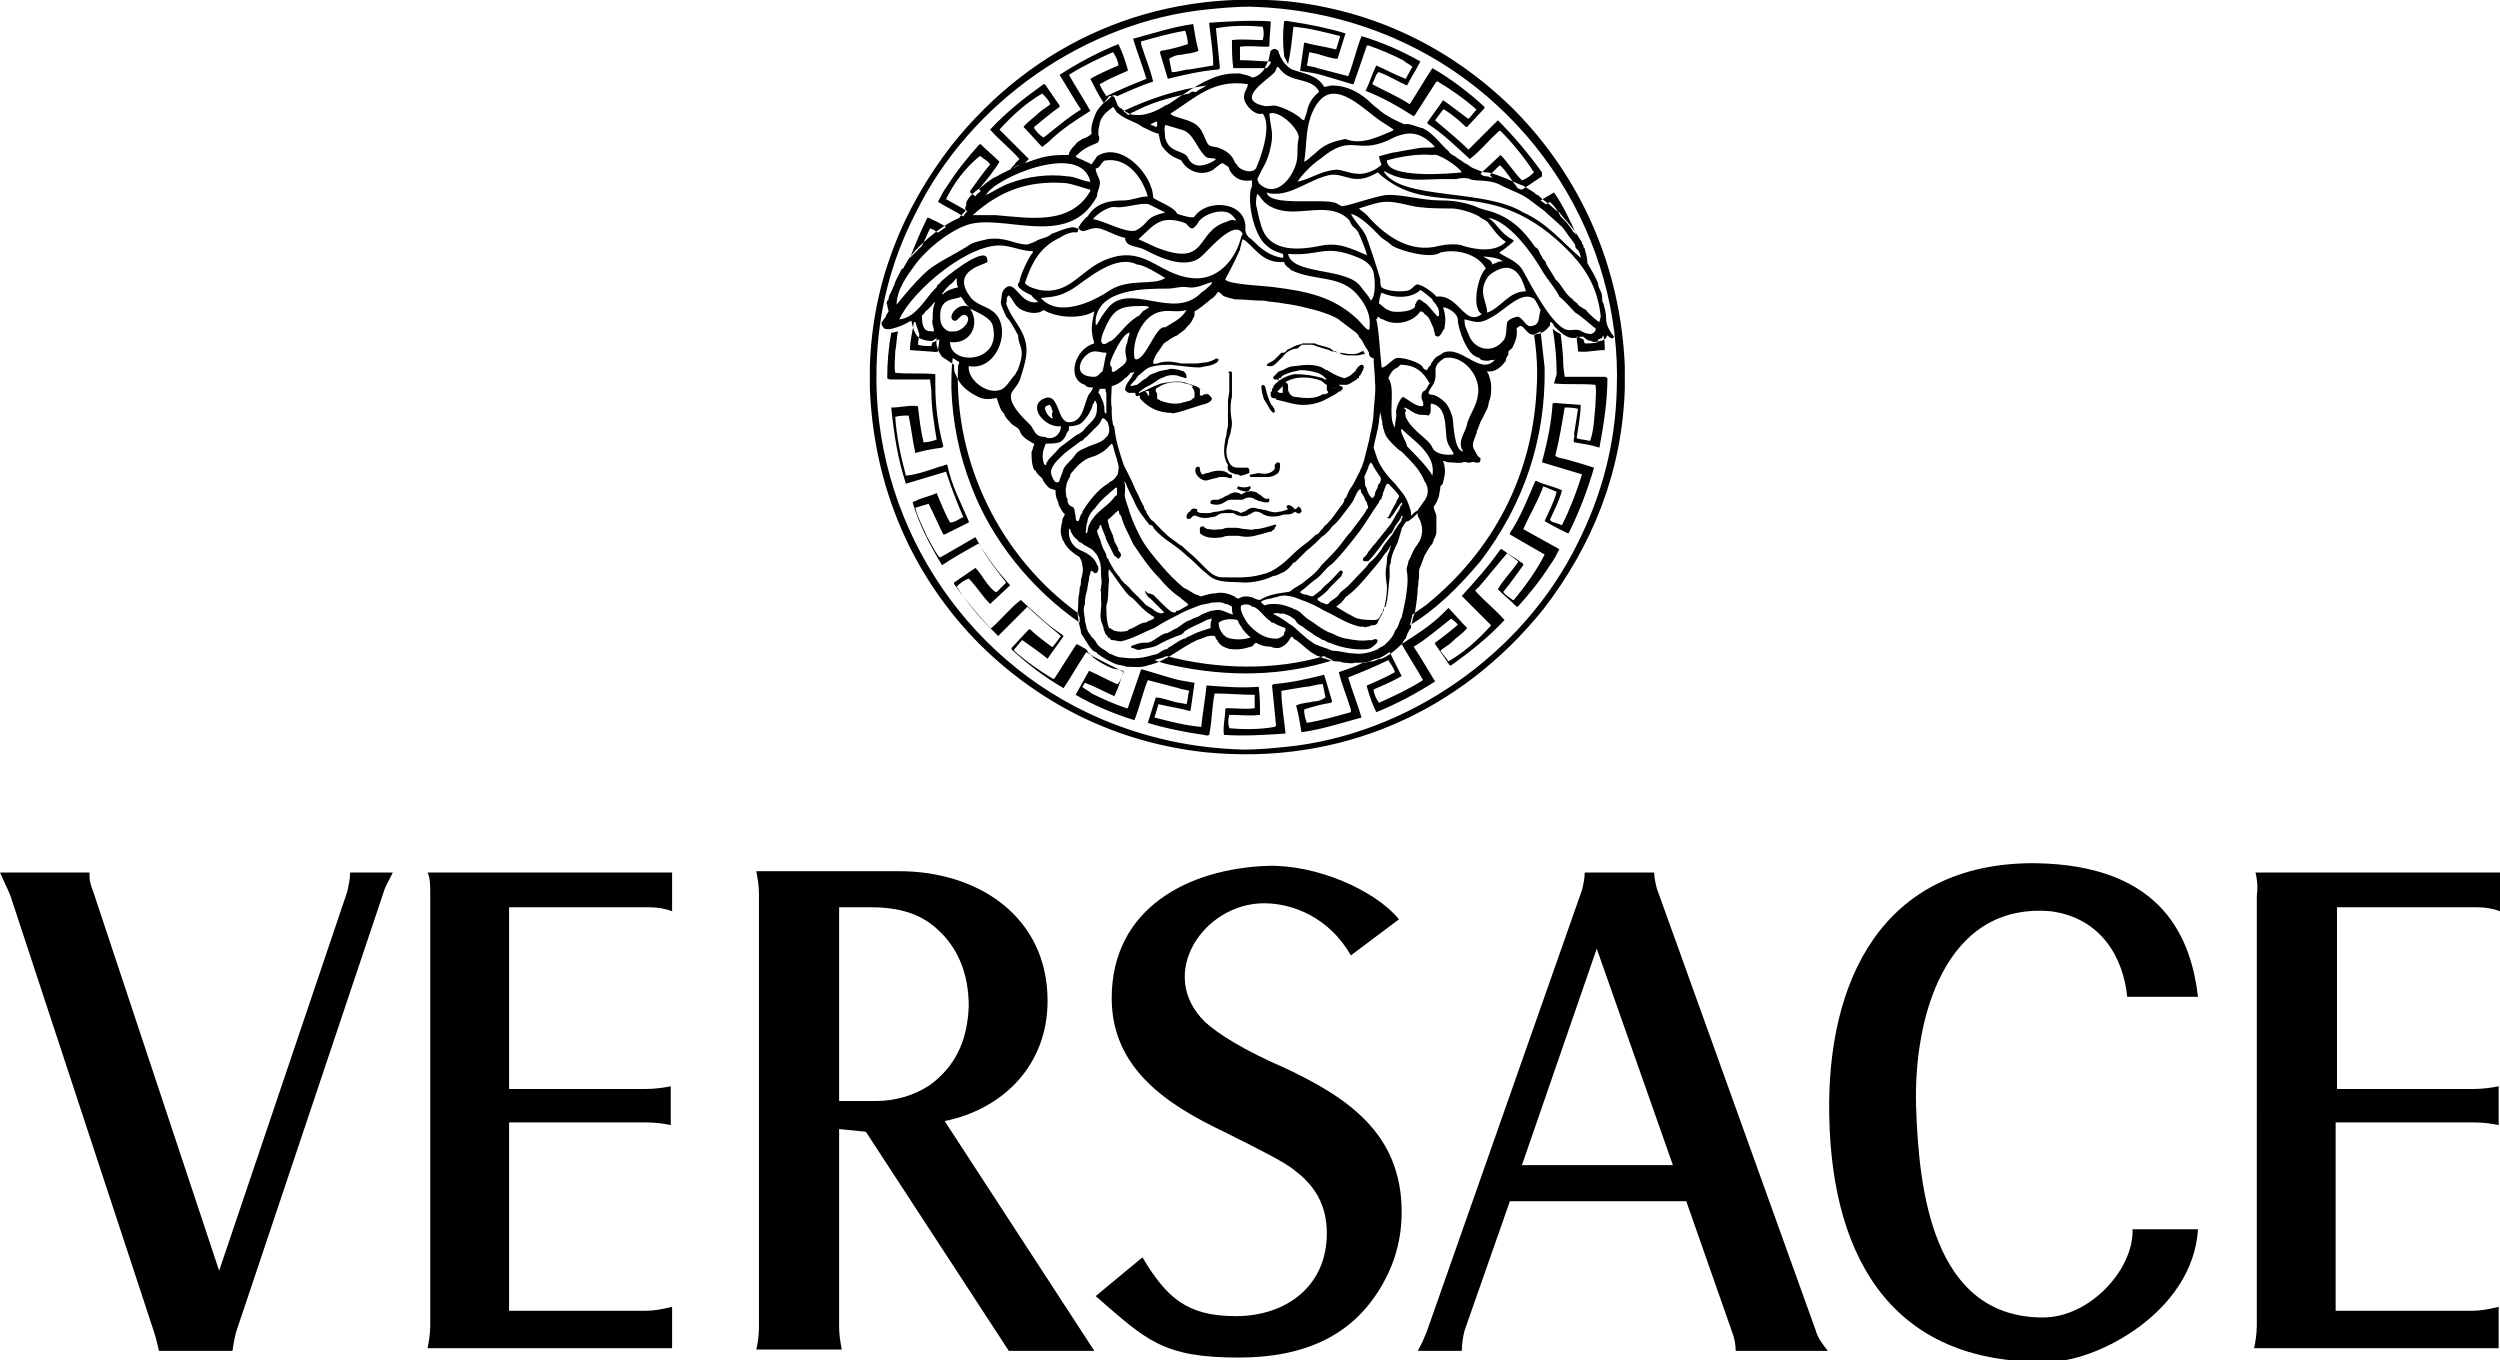 <?xml version="1.0" encoding="utf-8"?>
<!-- Generator: Adobe Illustrator 25.1.0, SVG Export Plug-In . SVG Version: 6.00 Build 0)  -->
<svg version="1.1" id="Layer_1" xmlns="http://www.w3.org/2000/svg" xmlns:xlink="http://www.w3.org/1999/xlink" x="0px" y="0px"
	 viewBox="0 0 187.1 101.8" style="enable-background:new 0 0 187.1 101.8;" xml:space="preserve">
<style type="text/css">
	.st0{fill-rule:evenodd;clip-rule:evenodd;}
	.st1{fill:#010101;}
</style>
<g>
	<path class="st0" d="M168.8,65.3h18.3v2.9c-0.5-0.2-1.1-0.3-1.7-0.3h-10.5v13.6h10.2c0.7,0,1.4-0.1,1.9-0.2v2.9
		c-0.5-0.1-1.1-0.2-1.9-0.2h-10.3v14.1h10.2c0.6,0,1.2-0.1,2-0.3v3.1h-18.3c0.1-0.5,0.2-1.1,0.2-1.7V67
		C169,66.3,168.9,65.7,168.8,65.3L168.8,65.3z"/>
	<path class="st0" d="M164.5,74.6l-5.3,0c-0.3-3-2-5.9-5.7-6.4c-8-0.7-10.3,8.1-10.1,14.6c0.2,6.2,1.2,15.8,9.5,15.8
		c3.5,0,6.8-3.6,6.7-6.6l4.9,0c-0.4,6.2-7.5,9.8-10.9,9.9c-11.6,0.4-16.5-7.3-16.7-18.4c-0.2-10,3.9-18.9,15.3-18.9
		C162.1,64.7,164,70.5,164.5,74.6L164.5,74.6z"/>
	<path class="st0" d="M82,97l3.5-2.9c1.8,3,3.3,4.4,7,4.4c3.7,0,6.8-2.2,6.8-6.2c0-2-0.8-3.5-2.4-4.7c-0.7-0.6-2.5-1.5-5.3-2.9
		c-4.2-2-8.4-4.7-8.4-10c0-6.7,5.7-9.7,11.7-9.9c3.6-0.1,8,1.8,9.8,4l-3.6,2.7c-1.6-2.8-4.3-3.9-6.5-3.9c-4.5,0-8.1,5.3-4.4,8.9
		c1,0.9,2.9,2.1,5.9,3.4c4.7,2.2,8.8,4.9,8.8,10.8c0,2-0.5,3.9-1.6,5.7c-2.1,3.5-5.6,5.2-10.6,5.2C87,101.6,85.8,100.3,82,97L82,97z
		"/>
	<path class="st0" d="M32,65.3h18.3v2.9c-0.5-0.2-1.1-0.3-1.7-0.3H38.1v13.6h10.2c0.7,0,1.4-0.1,1.9-0.2v2.9
		c-0.5-0.1-1.1-0.2-1.9-0.2H38.1v14.1h10.2c0.6,0,1.2-0.1,2-0.3v3.1H32c0.1-0.5,0.2-1.1,0.2-1.7V67C32.2,66.3,32.2,65.7,32,65.3
		L32,65.3z"/>
	<path class="st0" d="M0,65.3h6.7c0,0.1,0,0.2,0,0.3c0,0.3,0.1,0.7,0.3,1.2l9.4,28.3l9.6-28.4c0.1-0.5,0.2-0.9,0.2-1.4h3.2
		c-0.3,0.6-0.6,1.1-0.7,1.5l-11,32.8c-0.1,0.3-0.2,0.8-0.3,1.5h-5.5c-0.1-0.4-0.2-0.9-0.4-1.5L0.8,67.1C0.7,66.8,0.4,66.2,0,65.3
		L0,65.3L0,65.3z"/>
	<path class="st0" d="M70.7,83.9c4.4-0.9,7.7-4.2,7.7-9c0-6.3-5.2-9.7-11.1-9.7H56.6c0.1,0.5,0.2,1.1,0.2,1.7v32.4
		c0,0.7-0.1,1.3-0.2,1.7H63c-0.1-0.5-0.2-1.1-0.2-1.7V84.5l2,0.2l10.7,16.4h6.4L70.7,83.9L70.7,83.9z M69.6,81.2
		c-1.2,0.8-2.6,1.2-4.1,1.2h-2.7V67.9h2.4c2.1,0,3.7,0.5,4.9,1.6c1.6,1.4,2.4,3.4,2.4,5.8C72.4,77.9,71.5,79.8,69.6,81.2L69.6,81.2z
		"/>
	<path class="st0" d="M135.9,99.6l-11.9-33.1c-0.1-0.4-0.2-0.8-0.2-1.2h-5.2c0,0.4-0.1,0.9-0.2,1.3l-11.6,33c-0.2,0.5-0.4,1-0.7,1.5
		h3.3c0-0.5,0.1-1.1,0.2-1.5l3.4-9.7h13.2l3.4,9.7c0.2,0.5,0.3,1,0.3,1.5h6.9C136.3,100.5,136,100,135.9,99.6L135.9,99.6z
		 M113.9,87.2l5.6-16.2l5.7,16.2H113.9L113.9,87.2z"/>
</g>
<path class="st1" d="M65.1,29.1c0-0.3,0-0.7,0-1c0-0.2,0-0.4,0-0.7c0.2-6.2,2.4-11.7,6.1-16.5C77.4,3.1,86.4-0.8,96.4,0.1
	c6.4,0.7,12.1,3.4,16.8,8c5.2,5.2,8.1,12,8.4,19.3c0,0.3,0,0.7,0,1c0,0.2,0,0.4,0,0.7c-0.2,6.2-2.4,11.7-6.1,16.5
	c-6.2,7.7-15.2,11.7-25.3,10.7c-6.4-0.7-12.1-3.4-16.8-8C68.2,43.1,65.4,36.4,65.1,29.1L65.1,29.1z M121,29.1
	c0.4-11.2-6.3-21.8-16.8-26.3c-3.3-1.4-6.8-2.2-10.7-2.3c-1,0-2.1,0.1-3.1,0.2c-9.1,0.9-17.8,6.9-21.9,15.3
	c-1.8,3.5-2.8,7.3-2.9,11.5c-0.3,11.2,6.3,21.8,16.8,26.3c3.3,1.4,6.8,2.2,10.7,2.3c1,0,2.1-0.1,3.1-0.2c9.1-0.9,17.8-6.9,21.9-15.3
	C119.9,37,120.9,33.2,121,29.1L121,29.1L121,29.1L121,29.1z M115.4,13.2l-1.5,1l-0.3-0.1c-0.4-0.5-0.8-1.2-1.3-1.7h-0.1l-0.7,0.7
	l0.2,0.2c-0.1,0-0.3-0.1-0.4-0.1c-0.1,0-0.2,0-0.4-0.1l-0.1-0.1l1.5-1.4c0.6,0.6,1,1.3,1.6,1.9c0.3-0.1,0.6-0.3,0.9-0.6
	c-0.7-1.1-1.6-2.2-2.5-3.1l-0.1,0c-0.8,0.7-1.4,1.5-2.2,2.1c-1-0.9-2-1.9-3.1-2.6l-0.1-0.1c0.4-0.6,0.8-1.1,1.2-1.7
	c0.6,0.4,1.2,0.9,1.9,1.4c0.2-0.2,0.4-0.5,0.6-0.7V8.2c-0.9-0.8-1.9-1.5-2.9-2.1h-0.1c-0.5,0.8-1.1,1.7-1.6,2.5l-0.1,0.1
	c-1.1-0.7-2.3-1.4-3.6-1.9c0.3-0.6,0.5-1.3,0.8-1.9c0.7,0.3,1.4,0.7,2.2,1l0.5-0.9c-0.2-0.2-0.5-0.3-0.7-0.5
	c-0.8-0.4-1.7-0.8-2.6-1.1l-0.1,0l-1,2.9l-0.1,0c-0.7-0.2-1.3-0.4-2-0.6c-0.6-0.2-1.3-0.3-1.9-0.4c0.1-0.7,0.2-1.4,0.3-2.1l0.1,0
	c0.7,0.2,1.5,0.3,2.3,0.5c0.1-0.3,0.2-0.7,0.3-1c-1.2-0.3-2.3-0.6-3.5-0.7c-0.1,0.9-0.2,1.9-0.4,2.8c-0.1-0.2-0.2-0.4-0.3-0.6
	c0-0.1,0-0.1,0-0.1C96,3.3,96,2.4,96.1,1.6c0.2-0.1,0.3,0,0.4,0c1.4,0.2,2.9,0.5,4.2,0.9c-0.2,0.6-0.4,1.3-0.6,1.9
	c-0.4,0-0.9-0.2-1.3-0.3C98.6,4,98.3,4,98,3.9c-0.1,0.3-0.1,0.7-0.2,1c0.3,0.1,0.6,0.1,0.8,0.2c0.8,0.2,1.5,0.4,2.3,0.6
	c0.4-1,0.6-2,1-3c1.6,0.5,3,1.1,4.4,1.9l0,0c-0.3,0.6-0.7,1.2-1,1.8c-0.7-0.3-1.3-0.7-2.1-1c-0.1,0-0.1,0.1-0.2,0.2l-0.3,0.7
	c0.9,0.5,1.9,0.9,2.8,1.5c0.6-0.9,1.1-1.8,1.7-2.7c1.4,0.8,2.7,1.8,3.9,2.9l0,0.1l-1.3,1.4h-0.1c-0.5-0.5-1-0.9-1.6-1.3l-0.1,0
	l-0.6,0.8c0.8,0.7,1.7,1.4,2.5,2.2l2.2-2.2c1.2,1.2,2.3,2.5,3.3,3.9L115.4,13.2L115.4,13.2z M116,15.1l-0.3,0.2
	c-0.1-0.1-0.3-0.2-0.4-0.3c0.3-0.2,0.7-0.4,1-0.6c0.7,1,1.2,2.1,1.7,3.2c-0.1-0.1-0.2-0.2-0.3-0.3c-0.2-0.4-0.6-0.8-0.9-1.1
	C116.6,15.8,116.4,15.5,116,15.1L116,15.1L116,15.1L116,15.1z M70.8,14.9l1.6,0.9c-0.1,0.1-0.2,0.2-0.3,0.4
	c-0.6-0.4-1.3-0.7-1.9-1.1c0.2-0.4,0.4-0.8,0.7-1.2c0.7-1.1,1.5-2.1,2.4-3.1h0.1c0.4,0.4,1,0.9,1.4,1.3c-0.4,0.7-1,1.4-1.5,2l0,0.1
	l0.1,0.1c-0.1,0.1-0.3,0.2-0.4,0.4c-0.1-0.1-0.3-0.2-0.4-0.3v-0.1c0.5-0.7,1-1.4,1.5-2c-0.2-0.3-0.5-0.4-0.7-0.6h-0.1
	C72.2,12.6,71.4,13.7,70.8,14.9z M70.3,25.4c0,0.3-0.1,0.6-0.1,0.9c-0.2,0.1-0.4,0-0.7,0l-1.4-0.1c0-0.7,0.2-1.4,0.3-2.1l0.1,0
	c0.1,0.3,0.2,0.6,0.3,0.9c0,0.3-0.1,0.5-0.1,0.8c0.3,0.1,0.7,0.1,1,0.1l0.1-0.3h0.1C70.1,25.5,70.2,25.4,70.3,25.4L70.3,25.4z
	 M70.2,17.4c-0.1,0-0.2-0.1-0.3-0.2c-0.1,0-0.2-0.1-0.3-0.1c-0.2,0.4-0.4,0.9-0.6,1.3c-0.3,0.3-0.6,0.6-0.9,0.9c0.4-1,0.8-2,1.3-3
	l0.1,0c0.4,0.2,0.9,0.4,1.3,0.7C70.6,17.1,70.4,17.3,70.2,17.4L70.2,17.4z M94.8,5.1c-0.8,0-1.7,0-2.5,0c-0.1-0.7-0.1-1.4-0.1-2.1
	c0.8-0.1,1.5,0,2.3,0c0.1-0.3,0.1-0.7,0-1l0,0c-1.1-0.1-2.3-0.1-3.4,0.1L91,2.1c0.1,1,0.2,2,0.3,3l-0.1,0.1
	c-1.3,0.1-2.6,0.4-3.8,0.7c-0.2-0.7-0.4-1.3-0.6-2l0.1-0.1c0.7-0.1,1.4-0.3,2-0.5c0-0.3-0.1-0.7-0.2-1c-1.2,0.2-2.2,0.5-3.3,0.8v0.2
	c0.3,1,0.7,1.9,0.9,2.8c-0.9,0.3-1.8,0.7-2.7,1.1c-0.1-0.1-0.3-0.1-0.4,0c-0.2,0.2-0.4,0.4-0.6,0.5c-0.4-0.6-0.7-1.2-1-1.8
	c0.7-0.4,1.4-0.7,2.1-1c0-0.3-0.2-0.7-0.4-1c-1.1,0.5-2.2,1-3.3,1.7c0.5,0.9,1.1,1.8,1.6,2.7c-1.1,0.7-2.2,1.4-3.1,2.3L78,11
	c-0.5-0.5-0.9-1-1.4-1.5c0.3-0.4,0.8-0.7,1.2-1.1c0.2-0.2,0.6-0.4,0.8-0.6C78.5,7.5,78.2,7.2,78,7c-1.2,0.7-2.2,1.6-3.2,2.7
	c0.7,0.7,1.5,1.5,2.2,2.2l-0.3,0.3c-0.1,0-0.2,0.1-0.3,0.1c-0.3,0.1-0.5,0.2-0.8,0.4c0.1-0.2,0.3-0.3,0.4-0.5l0.3-0.3
	c-0.7-0.8-1.5-1.4-2.2-2.2c1.2-1.3,2.6-2.4,4-3.4h0.1l1.1,1.6v0.1c-0.7,0.5-1.3,1-1.9,1.5v0.1c0.2,0.3,0.4,0.5,0.7,0.7
	c0.9-0.7,1.8-1.5,2.8-2.1c-0.6-0.9-1.1-1.8-1.6-2.6c1.4-0.9,2.9-1.7,4.4-2.3c0.3,0.6,0.5,1.2,0.7,1.9l0,0.1c-0.7,0.3-1.4,0.6-2.1,1
	c0.1,0.3,0.3,0.6,0.5,0.9c1-0.5,2-0.9,3-1.3c-0.3-1-0.7-2-1-3c1.5-0.4,3-0.9,4.5-1.1c0.1,0.6,0.2,1.3,0.4,2
	c-0.4,0.2-0.9,0.2-1.3,0.3c-0.3,0-0.6,0.1-0.9,0.3l0.2,1c0.5,0,0.9-0.2,1.3-0.2c0.6-0.1,1.2-0.2,1.8-0.3c0-1-0.2-2.1-0.3-3.1l0-0.1
	c1.5-0.1,3.1-0.2,4.6-0.1C95.1,2.1,95,2.8,95,3.4c0,0.1-0.1,0.1-0.1,0.1c-0.7,0-1.5-0.1-2.1,0c0,0.3,0,0.7,0,1
	c0.8,0,1.6,0.1,2.3,0.1l0,0.1C95,4.9,94.9,5,94.8,5.1L94.8,5.1z M118.5,25.4l0.1,0.3c0.4,0,0.7,0,1-0.1l0-0.2c0.1,0,0.2-0.1,0.3-0.1
	c0-0.1,0.1-0.2,0.1-0.2c0.1,0.4,0.1,0.7,0.1,1.1c-0.7,0-1.4,0.2-2,0.1c0-0.4-0.1-0.7-0.1-1.1c0,0,0.1,0,0.1,0
	C118.1,25.2,118.3,25.3,118.5,25.4z M116.5,28c0-1.1-0.1-2.3-0.3-3.4c0.2,0.2,0.4,0.3,0.6,0.4c0.1,0.8,0.2,1.6,0.2,2.4l0.1,0.8
	l0.1,0l2.9,0c0,0,0.1,0,0.2,0.1c0,1.8-0.3,3.6-0.6,5.2l0,0c-0.6-0.2-1.3-0.3-1.9-0.4c-0.1-0.2,0.1-0.4,0-0.6
	c0.1-0.6,0.2-1.3,0.3-1.9c-0.3-0.1-0.7-0.1-1-0.1c-0.2,1.2-0.4,2.4-0.7,3.6c0.2,0.2,0.6,0.2,0.9,0.3c0.7,0.2,1.4,0.4,2,0.6l0,0
	c-0.5,1.7-1.1,3.3-1.9,4.9l-0.1,0c-0.6-0.3-1.2-0.6-1.7-0.9c0.3-0.7,0.7-1.4,0.9-2.2c-0.3-0.1-0.7-0.3-1-0.4c-0.4,1.1-1,2.1-1.5,3.2
	c0.9,0.5,1.8,1,2.7,1.5c-0.2,0.4-0.4,0.8-0.7,1.2c-0.7,1.1-1.5,2.1-2.4,3.1h-0.1c-0.4-0.4-1-0.9-1.4-1.3c0.4-0.7,1-1.3,1.5-2l0-0.1
	l-0.8-0.6c-0.7,0.8-1.4,1.7-2.1,2.5l-0.3,0.3c0.7,0.8,1.5,1.4,2.2,2.2c-1.2,1.3-2.6,2.4-4,3.4h-0.1l-1.1-1.6v-0.1
	c0.7-0.5,1.3-1,1.9-1.5V47c-0.2-0.3-0.4-0.5-0.7-0.7c-0.9,0.7-1.8,1.5-2.8,2.1c0.6,0.9,1.1,1.8,1.6,2.6c-1.4,0.9-2.9,1.7-4.4,2.3
	c-0.3-0.6-0.5-1.2-0.7-1.9l0-0.1c0.7-0.3,1.4-0.6,2.1-1c-0.1-0.3-0.3-0.6-0.5-0.9c-1,0.5-2,0.9-3,1.3c0.3,1,0.7,2,1,3
	c-1.5,0.4-3,0.9-4.5,1.1c-0.1-0.6-0.2-1.3-0.4-2c0.4-0.2,0.9-0.2,1.3-0.3c0.3,0,0.6-0.1,0.9-0.3l-0.2-1c-0.5,0-0.9,0.2-1.3,0.2
	c-0.6,0.1-1.2,0.2-1.8,0.3c0,1,0.2,2.1,0.3,3.1l0,0.1c-1.5,0.1-3.1,0.2-4.6,0.1c-0.1-0.6,0.1-1.3,0.1-1.9c0-0.1,0.1-0.1,0.1-0.1
	c0.7,0,1.5,0.1,2.1,0c0-0.3,0-0.7,0-1c-1,0-2-0.1-3-0.1c-0.2,1-0.2,2.1-0.4,3.1c-0.2,0.1-0.3,0-0.4,0c-1.4-0.2-2.9-0.5-4.2-0.9
	c0.2-0.6,0.4-1.3,0.6-1.9c0.4,0,0.9,0.2,1.3,0.3c0.3,0.1,0.6,0.1,1,0.2c0.1-0.3,0.1-0.7,0.2-1c-0.3-0.1-0.6-0.1-0.8-0.2
	c-0.8-0.2-1.5-0.4-2.3-0.6c-0.4,1-0.6,2-1,3c-1.6-0.5-3-1.1-4.4-1.9l0,0l1-1.8c0.7,0.3,1.4,0.7,2.1,1c0.1,0,0.1-0.1,0.2-0.2l0.3-0.7
	c-0.9-0.5-1.9-0.9-2.8-1.5c-0.6,0.9-1.1,1.8-1.7,2.7c-1.4-0.8-2.7-1.8-3.9-2.9l0-0.1l1.3-1.4h0.1c0.5,0.5,1.1,0.9,1.6,1.3l0.1,0
	l0.6-0.8c-0.8-0.7-1.7-1.4-2.5-2.2l-2.2,2.2c-1.2-1.2-2.3-2.5-3.3-3.9l0-0.1l1.6-1.1c0.5,0.5,0.9,1.4,1.5,1.8h0.1l0.7-0.7
	c-0.7-0.9-1.5-1.9-2-2.9l-0.1,0c-0.9,0.5-1.8,1-2.7,1.6c-0.9-1.5-1.7-3-2.2-4.7c0.1-0.1,0.3-0.1,0.4-0.2c0.5-0.2,1-0.3,1.4-0.5
	c0.3,0.7,0.6,1.5,1,2.2c0.4,0,0.7-0.3,1-0.4c-0.5-1.1-0.9-2.2-1.3-3.4c-1,0.3-2,0.6-3,0.9c-0.6-1.8-0.9-3.7-1.1-5.7
	c0.7,0,1.4-0.2,2-0.1c0.1,0.9,0.2,1.8,0.4,2.6l0,0.1c0.4,0,0.7-0.1,1-0.2c-0.2-1.2-0.4-2.4-0.4-3.7l-0.1-0.8l-0.1,0l-2.9,0
	c0,0-0.1,0-0.2-0.1c0-1.2,0.1-2.3,0.3-3.4c0.2,0,0.4-0.1,0.5-0.1c-0.1,0.5-0.1,1-0.2,1.5c0,0.5-0.1,1.1,0,1.6c1,0.1,2,0,3,0.1l0,0.8
	c0,1.6,0.2,3.1,0.6,4.6l-0.1,0.1c-0.7,0.1-1.3,0.2-2,0.4c-0.2-0.9-0.3-1.9-0.5-2.8c-0.3,0-0.7,0-1,0.1c0.1,1.5,0.4,2.9,0.8,4.4
	c0.9-0.1,1.7-0.4,2.6-0.7c0.2,0,0.4-0.2,0.5-0.1c0.3,1.5,1,2.8,1.6,4.2l0,0.1l-1.8,0.9l-0.1,0c-0.4-0.8-0.7-1.5-1.1-2.3l-1,0.3
	c0.2,0.8,0.6,1.5,0.9,2.2c0.3,0.5,0.5,1,0.9,1.5h0.1l2.6-1.5l0,0c0.7,1.3,1.6,2.5,2.6,3.6l-1.5,1.4c-0.6-0.6-1-1.3-1.6-1.9
	c-0.3,0.1-0.6,0.3-0.9,0.6c0.7,1.1,1.6,2.2,2.5,3.1l0.1,0c0.8-0.7,1.4-1.5,2.2-2.1c1,0.9,2,1.9,3.1,2.6l0.1,0.1
	c-0.4,0.6-0.8,1.1-1.2,1.7c-0.6-0.5-1.2-0.9-1.9-1.4c-0.2,0.2-0.4,0.5-0.6,0.7v0.1c0.9,0.8,1.9,1.5,2.9,2.1h0.1
	c0.5-0.8,1.1-1.7,1.6-2.5l0.1-0.1c0.2,0.1,0.5,0.3,0.7,0.4c0.1,0.1,0.1,0.2,0.2,0.3c0.1,0,0.1,0.1,0.2,0.2c0,0,0.1,0,0.1,0.1
	c0.4,0.3,0.9,0.6,1.4,0.8c0.3,0.1,0.6,0.1,0.8,0.2l0.1,0c-0.2,0.6-0.4,1.3-0.7,1.9c-0.7-0.3-1.4-0.7-2.2-1L81,51.4
	c0.2,0.2,0.5,0.3,0.7,0.5c0.8,0.4,1.7,0.8,2.6,1.1l0.1,0l1-2.9l0.1,0c0.7,0.2,1.3,0.4,2,0.6c0.6,0.2,1.3,0.3,1.9,0.4
	c-0.1,0.7-0.2,1.4-0.3,2.1l-0.1,0c-0.7-0.2-1.5-0.3-2.3-0.5c-0.1,0.3-0.2,0.7-0.3,1c1.2,0.3,2.3,0.6,3.5,0.7c0.1-1,0.3-2.1,0.4-3.1
	c1.3,0.1,2.6,0.2,3.9,0.1c0.1,0.7,0.1,1.4,0.1,2.1c-0.8,0.1-1.5,0-2.3,0c-0.1,0.3-0.1,0.7,0,1l0,0c1.1,0.1,2.3,0.1,3.4-0.1l0.1-0.1
	c-0.1-1-0.2-2-0.3-3l0.1-0.1c1.3-0.1,2.6-0.4,3.8-0.7c0.2,0.7,0.4,1.3,0.6,2l-0.1,0.1c-0.7,0.1-1.4,0.3-2,0.5c0,0.4,0.1,0.7,0.2,1
	c1.2-0.2,2.2-0.5,3.3-0.8v-0.2c-0.3-1-0.7-1.9-0.9-2.8c0.6-0.2,1.2-0.4,1.8-0.7c0.1,0,0.3,0,0.4-0.1c0.2,0,0.4-0.2,0.7-0.2
	c0.3-0.1,0.6-0.3,0.9-0.5c0.3,0.6,0.6,1.2,0.9,1.8c-0.7,0.4-1.4,0.7-2.1,1c0,0.3,0.2,0.7,0.4,1c1.1-0.5,2.2-1,3.3-1.7
	c-0.5-0.9-1.1-1.8-1.6-2.7c1.1-0.7,2.2-1.4,3.1-2.3l0.4-0.4c0.5,0.5,0.9,1,1.4,1.5c-0.3,0.4-0.8,0.7-1.2,1.1
	c-0.2,0.2-0.6,0.4-0.8,0.6c0.2,0.3,0.4,0.5,0.6,0.8c1.2-0.7,2.2-1.6,3.2-2.7c-0.7-0.7-1.5-1.5-2.2-2.2c1-1.1,2-2.2,2.9-3.5h0.1
	c0.5,0.4,1.1,0.7,1.6,1.1v0.1c-0.5,0.7-1,1.4-1.5,2c0.2,0.3,0.5,0.4,0.7,0.6h0.1c0.9-1.1,1.7-2.2,2.3-3.4l-2.6-1.5v-0.1
	c0.8-1.2,1.3-2.5,1.9-3.9l0.1,0c0.6,0.3,1.3,0.4,1.9,0.7c-0.2,0.8-0.6,1.5-0.9,2.2c0.1,0.2,0.4,0.2,0.6,0.3c0.1,0,0.2,0.1,0.3,0.1
	c0.6-1.2,1.1-2.5,1.5-3.8c-1-0.3-2-0.6-3-0.9c0.4-1.5,0.7-2.9,0.8-4.4c0.2-0.1,0.4,0,0.7,0l1.4,0.1c0,0.8-0.2,1.7-0.3,2.5
	c0.3,0.1,0.6,0.1,1,0.2c0.3-0.8,0.3-1.7,0.4-2.6c0-0.5,0.1-1.1,0-1.6c-1-0.1-2,0-3.1-0.1L116.5,28L116.5,28z M87.3,49.1
	c3.8,1,8.1,1.1,11.8,0c0,0,0.1,0,0.1,0.1c0.2,0,0.4,0.2,0.6,0.2c-3.8,1.2-7.8,1.3-12,0.4c-0.5-0.1-0.9-0.2-1.4-0.4
	C86.8,49.3,87.1,49.2,87.3,49.1L87.3,49.1z M71.7,27.4c-0.3,7.3,3.2,14.3,9,18.5c0,0.1,0,0.2,0.1,0.3c0,0.1,0,0.3,0,0.4
	c-3.6-2.5-6.6-6.2-8.1-10.2c-0.9-2.3-1.4-4.7-1.5-7.3h0c0-0.8,0-1.5,0.1-2.3c0.2,0.1,0.3,0.2,0.5,0.3L71.7,27.4L71.7,27.4z
	 M115,29.1c0.1-1.4,0-2.8-0.2-4.1c0.2,0,0.3-0.1,0.5-0.2c0.1,0.9,0.2,1.8,0.3,2.7h0c0.1,5.4-1.6,10.3-4.8,14.5
	c-1.6,1.9-3.3,3.6-5.3,4.8c0-0.1,0.1-0.2,0.1-0.3c0-0.2,0.1-0.3,0.1-0.5c0.3-0.2,0.7-0.5,1-0.7C111.8,41.2,114.7,35.5,115,29.1
	L115,29.1L115,29.1z M89,7c-1.5,0.3-2.9,0.7-4.2,1.4c-0.1,0-0.2,0.1-0.3,0.2c-0.1,0-0.2-0.1-0.2-0.1c0,0-0.1-0.1-0.1-0.1
	c0,0-0.1,0-0.1-0.1c1.9-0.9,4-1.6,6.2-1.9c-0.3,0.2-0.6,0.3-0.8,0.5C89.2,6.8,89.1,6.9,89,7z M101.9,27.3c-0.1,0-0.2,0.1-0.3,0.2
	c0,0,0,0.1-0.1,0.1l0,0.1c-0.3,0.3-0.5,0.5-0.9,0.6c-0.4-0.1-0.8-0.3-1.1-0.5c-0.1,0-0.1-0.1-0.2-0.1c-0.1,0-0.2-0.1-0.2-0.1
	c-0.6-0.4-1.5-0.3-2.2-0.2c-0.4,0-0.7,0.2-0.9,0.3c-0.1,0-0.2,0.1-0.3,0.1c-0.1,0.1-0.1,0.1-0.2,0.2c0,0-0.1,0.1-0.1,0.1
	c0,0-0.1,0.1-0.1,0.1l0,0c0,0,0,0,0,0.1c0,0.1,0.1,0.1,0.2,0.1l0,0l0.1,0l0.1,0.1l0-0.2c0,0,0,0,0.1,0c0,0,0.1,0,0.1-0.1
	c0.2-0.2,0.4-0.2,0.6-0.3c0.2-0.1,0.5-0.1,0.8-0.2c0.6,0,0.9,0.1,1.3,0.2c0.3,0.1,0.5,0.3,0.6,0.4l0.1,0.1l-0.1,0
	c-0.1,0-0.1,0-0.2-0.1c-0.7-0.2-1.4-0.3-2.1-0.3c-0.6,0.1-1.2,0.4-1.6,0.9c0,0,0,0,0,0.1c0,0-0.1,0.1-0.1,0.1c0,0.1,0,0.1,0,0.2
	c0,0-0.1,0-0.1,0c0,0.1,0,0.1,0,0.2c0,0,0,0.1,0,0.1c0,0.1,0.1,0.2,0.2,0.2c0,0,0.1,0,0.1,0c0,0,0.1,0,0.1,0.1
	c0.4,0.1,0.8,0.2,1.2,0.3c0.8,0.2,1.6,0.1,2.3-0.2c0.4-0.2,0.8-0.4,1.1-0.6l0.1-0.1l0.1,0c0,0,0,0,0.1-0.1l0.1-0.1
	c0-0.1,0-0.1-0.1-0.2l0,0l-0.1,0l0,0l-0.1-0.1l0,0c0.2,0,0.5,0,0.6,0c0.2-0.1,0.3-0.1,0.4-0.2c0.1-0.1,0.3-0.1,0.4-0.3
	c0,0,0,0,0.1,0l0-0.1c0,0,0-0.1,0.1-0.1c0-0.1,0.1-0.1,0.1-0.2c0-0.1,0.1-0.1,0.1-0.2C102.1,27.5,102.1,27.3,101.9,27.3L101.9,27.3
	L101.9,27.3z M96,29.4c-0.1,0-0.1,0-0.2,0c-0.1,0-0.2-0.1-0.2-0.1l0,0c0.1-0.1,0.2-0.2,0.3-0.3l0.1-0.1c0,0.1,0,0.2,0,0.3
	C96,29.2,96,29.3,96,29.4L96,29.4L96,29.4z M99.4,29.4C99.3,29.4,99.3,29.4,99.4,29.4l-0.2,0.1c0,0-0.1,0-0.1,0l-0.1,0
	c-0.6,0.4-1.4,0.3-2.1,0.2c-0.2,0-0.4-0.2-0.5-0.5c0,0,0-0.1,0-0.1c0-0.1,0-0.1,0-0.2c0-0.1,0-0.2-0.2-0.3c0.8-0.5,1.9-0.4,2.7-0.1
	c0,0,0.1,0.1,0.1,0.1c0,0,0.1,0,0.1,0.1c0.1,0,0.1,0.1,0.2,0.1c0,0.1,0,0.3,0,0.4C99.4,29.3,99.4,29.4,99.4,29.4L99.4,29.4z
	 M99.9,29.1C99.8,29.1,99.8,29.1,99.9,29.1C99.7,28.9,99.9,29,99.9,29.1C99.9,29,99.9,29.1,99.9,29.1z M102.1,26.5
	c-0.2,0-0.3,0.1-0.5,0.1s-0.3,0-0.5,0c-0.2,0-0.5,0-0.7-0.1c-0.1,0-0.1-0.1-0.2-0.1c-0.1,0-0.2,0-0.2-0.1c-0.2,0-0.3-0.1-0.4-0.2
	c-0.4-0.2-0.8-0.2-1.2-0.4c-0.3,0-0.6,0-0.9,0c-0.2,0.1-0.4,0.1-0.6,0.2c-0.2,0.1-0.4,0.2-0.6,0.3c0,0.1-0.1,0.1-0.2,0.2l-0.1,0
	c0,0,0,0-0.1,0c0,0-0.1,0.1-0.1,0.1c-0.1,0.1-0.3,0.3-0.4,0.4c-0.1,0.1-0.3,0.2-0.5,0.3c0,0-0.1,0.1-0.1,0.1c0,0.1,0.1,0.1,0.2,0.1
	h0.1c0,0,0.1,0,0.1,0c0.2-0.1,0.3-0.2,0.4-0.3c0.1-0.1,0.2-0.2,0.4-0.4c0.2-0.3,0.5-0.5,0.9-0.6c0.1,0,0.2,0,0.3-0.1l0.1-0.1
	c0,0,0.1,0,0.1-0.1c0.1,0,0.2,0,0.3,0c0.1,0,0.2,0,0.3,0c0.2,0,0.3,0,0.5,0.1c0.3,0.1,0.6,0.2,1,0.3c0.1,0.1,0.2,0.1,0.3,0.1
	c0.1,0,0.2,0.1,0.3,0.1l0,0h0c0,0,0,0,0.1,0c0.3,0,0.6,0.1,0.9,0.1c0.3,0,0.5,0,0.8-0.2c0,0,0.1,0,0.1,0l0,0l0-0.1
	C102.2,26.6,102.2,26.6,102.1,26.5C102.2,26.6,102.2,26.5,102.1,26.5L102.1,26.5z M90.5,35.9c0.1,0,0.3-0.1,0.4-0.1
	c0.1,0,0.3-0.1,0.4-0.1c0.1,0,0.3,0,0.4,0c0.1,0,0.3,0.1,0.4,0.1c0.1,0,0.1-0.1,0.1-0.2c0-0.1-0.1-0.1-0.2-0.1
	c-0.4-0.4-1.1-0.3-1.6-0.1c-0.1,0-0.2,0-0.3,0.1c-0.1,0-0.2,0-0.2-0.1c-0.1-0.1-0.1-0.3-0.1-0.4c-0.1-0.1-0.2-0.1-0.3,0
	c-0.1,0.3,0,0.5,0.2,0.7C90,36,90.3,36,90.5,35.9L90.5,35.9z M95.3,39.3c-0.4,0.1-0.9,0.3-1.4,0.3c-0.2,0.1-0.5,0-0.7,0
	c-0.2,0-0.5-0.1-0.7-0.1c-0.2,0-0.3,0-0.5,0c-0.2,0-0.3,0-0.5,0.1c-0.3,0-0.6,0.1-1,0c-0.1,0-0.2,0-0.3-0.1c0,0-0.1,0-0.1-0.1
	c0,0-0.1,0-0.1,0c-0.1,0-0.1,0-0.2,0.1c0,0.1,0,0.1,0,0.2c0,0,0,0,0,0.1c0,0,0,0,0,0.1c0.4,0.4,1.1,0.4,1.7,0.3
	c0.2-0.1,0.4-0.1,0.6-0.1c0.2,0,0.4,0,0.6,0c0.4,0.1,0.8,0.1,1.2,0c0.4-0.1,0.8-0.2,1.1-0.3c0.1,0,0.2,0,0.2-0.1
	c0.1,0,0.2-0.1,0.2-0.2C95.6,39.3,95.5,39.2,95.3,39.3L95.3,39.3z M96.9,38.1c0,0-0.1-0.1-0.1-0.1c-0.1-0.1-0.2-0.2-0.4-0.2l0,0
	c-0.2,0.1-0.1,0.2,0,0.3l0,0c0,0,0,0,0,0c-0.2,0.1-0.5,0.2-0.7,0.2c-0.3,0.1-0.6,0-0.9-0.1l-0.5-0.1c-0.2,0-0.3-0.1-0.5-0.1
	c-0.2,0-0.4,0.1-0.5,0.2c-0.1,0-0.1,0.1-0.2,0.1c-0.1,0-0.1,0-0.2,0.1c-0.2-0.1-0.4-0.2-0.6-0.2c-0.2-0.1-0.5-0.1-0.7,0
	c-0.2,0-0.4,0.1-0.6,0.1c-0.2,0-0.4,0.1-0.5,0.1c-0.2,0-0.4,0-0.5,0c-0.1,0-0.2,0-0.4-0.1c0,0,0-0.1,0-0.1c0-0.1,0-0.1-0.1-0.1
	c-0.1-0.1-0.3,0-0.3,0c0,0-0.1,0.1-0.1,0.1l0,0l0,0l0,0c0,0,0,0.1-0.1,0.1c0,0-0.1,0.1-0.1,0.1c-0.1,0.1-0.1,0.2-0.1,0.3
	c0,0.1,0.1,0.2,0.3,0.1l0,0l0.1-0.1c0,0,0.1-0.1,0.1-0.1c0.1,0,0.1,0,0.2,0c0.4,0.2,0.8,0.2,1.2,0.1c0.2,0,0.4-0.1,0.5-0.2
	c0.2-0.1,0.4-0.1,0.6-0.1c0.2,0,0.3,0,0.5,0c0.2,0.1,0.3,0.2,0.5,0.2c0.2,0.1,0.3,0,0.5,0c0.1,0,0.1-0.1,0.2-0.1
	c0.1,0,0.1-0.1,0.2-0.1c0.2-0.2,0.5-0.1,0.7,0c0.4,0.3,0.9,0.3,1.4,0.2c0.2-0.1,0.4-0.1,0.6-0.1c0.2,0,0.4-0.1,0.5-0.2l0.2,0.1
	c0.1,0.1,0.2,0,0.3-0.1l0-0.1c0-0.1-0.1-0.2-0.2-0.3C96.9,38.2,96.9,38.1,96.9,38.1L96.9,38.1z M92.2,35.4c0.1,0,0.2,0.1,0.3,0.1
	c0.1,0,0.2,0,0.3,0.1c0.2,0,0.4-0.1,0.7-0.2l0-0.1v-0.1c0,0,0-0.1-0.1-0.2c-0.1,0-0.3,0-0.4,0c-0.1,0-0.3,0-0.4,0
	c-0.4,0-0.6-0.3-0.7-0.6c-0.2-0.5-0.1-0.9,0-1.3c0-0.2,0.1-0.4,0.2-0.7c0-0.2,0.1-0.4,0.1-0.7c0-0.3-0.1-0.6-0.1-1
	c0-0.3,0-0.7,0.1-1c0-0.3,0-0.5,0-0.7c0-0.2,0-0.5,0-0.7c0-0.1,0-0.2,0-0.2c0,0,0-0.1,0-0.1c0,0,0-0.1,0-0.1l0,0c0,0,0-0.1-0.1-0.1
	l0,0h0c0,0-0.1,0-0.1,0l0,0l-0.1,0.1l0.1,0l0,0c0,0.5,0,0.9,0,1.3c0,0.3-0.1,0.6-0.1,0.8c0,0.3,0,0.5,0,0.8c0,0.2,0,0.4,0,0.5
	c0,0.2,0,0.4,0,0.5c0,0.2-0.1,0.4-0.1,0.6c0,0.2-0.1,0.4-0.1,0.5c-0.1,0.6-0.2,1.3,0.2,1.9C91.8,35.2,92,35.3,92.2,35.4L92.2,35.4z
	 M103.2,8.4l0.1,0.1c0.6,0.4,1.2,0.7,1.9,1C104.6,9.1,103.9,8.7,103.2,8.4L103.2,8.4z M95.3,30.9c0,0,0.1,0,0.1-0.1
	c0-0.1,0-0.2-0.1-0.3c0-0.1-0.2-0.2-0.2-0.3c-0.2-0.4-0.3-0.8-0.4-1.2c0-0.1-0.1-0.2-0.2-0.2c0,0-0.1,0.1-0.1,0.1
	c0,0.3,0.1,0.7,0.2,1C94.9,30.3,95,30.7,95.3,30.9L95.3,30.9z M93.6,35.7C93.7,35.7,93.7,35.7,93.6,35.7c0.2,0,0.2,0,0.3,0h0.3
	c0.2,0,0.5,0,0.7,0c0.2,0,0.5-0.1,0.6-0.2c0.3-0.1,0.3-0.5,0.3-0.8l-0.1-0.1c-0.2,0-0.2,0.1-0.3,0.2c0,0.1,0,0.1,0,0.2
	c0,0,0,0.1,0,0.1c-0.3,0.4-0.8,0.4-1.2,0.3l-0.5,0.1c0,0,0,0,0,0l0,0C93.5,35.5,93.5,35.6,93.6,35.7L93.6,35.7L93.6,35.7z
	 M92.7,36.4c-0.1,0-0.1,0.1-0.1,0.2c0.3,0.1,0.6,0.3,0.9,0.1c0-0.1,0.1-0.1,0.1-0.2c0-0.1,0-0.1-0.1-0.1
	C93.3,36.5,92.9,36.5,92.7,36.4z M94.4,37.1c-0.1-0.1-0.2-0.1-0.3-0.2c-0.1-0.1-0.2-0.1-0.3-0.1c-0.2-0.1-0.3,0-0.5,0
	c-0.1,0-0.1,0.1-0.2,0.1c-0.1,0-0.1,0.1-0.2,0.1c-0.3-0.2-0.6-0.2-0.9,0c-0.1,0.1-0.3,0.1-0.4,0.2c-0.1,0.1-0.3,0.1-0.4,0.2
	c0,0-0.1,0-0.1,0c0,0-0.1,0-0.2,0c-0.1,0-0.2,0-0.3,0.1c0,0,0,0.1,0,0.1c0,0,0,0,0,0.1c0.3,0.1,0.6,0.1,0.8,0c0.1,0,0.2-0.1,0.2-0.1
	c0.1,0,0.1-0.1,0.2-0.1c0.1-0.1,0.3-0.1,0.4-0.1l0,0c0,0,0.1,0,0.2,0l0.1,0c0,0,0.1,0,0.1,0c0,0,0,0,0.1,0c0,0,0.1,0,0.1,0
	c0.1,0,0.1,0,0.2,0c0.3-0.2,0.6-0.2,0.8-0.1c0.1,0.1,0.3,0.1,0.4,0.2c0.2,0,0.3,0.1,0.5,0.1l0,0l0.1,0c0,0,0,0,0.1,0
	c0,0,0,0,0.1-0.1c0-0.1,0-0.2-0.1-0.2C94.8,37.4,94.6,37.3,94.4,37.1L94.4,37.1z M120.2,23.8c0-0.4-0.1-0.7-0.2-1.1
	c-0.1-0.1-0.1-0.3-0.1-0.5c0-0.4-0.3-0.6-0.3-1c-0.2-0.5-0.5-1-0.8-1.5c0-0.4-0.1-0.7-0.2-1.1c-0.1-0.1-0.1-0.1-0.1-0.2
	c0-0.1-0.1-0.1-0.1-0.2c0,0,0-0.1-0.1-0.2c-0.2-0.3-0.4-0.7-0.6-0.9c-0.3-0.4-0.7-0.8-1-1.2c-0.1-0.1-0.2-0.1-0.3-0.2
	c-0.4-0.4-0.9-0.7-1.3-1.1c-0.1,0-0.2-0.1-0.3-0.2c-0.3-0.2-0.5-0.3-0.8-0.5c-0.6-0.2-1.1-0.5-1.7-0.7c-0.3-0.1-0.7-0.3-1.1-0.3
	c-0.3,0-0.6-0.2-0.9-0.3c-0.3-0.1-0.4-0.3-0.7-0.4c-0.2-0.2-0.5-0.3-0.7-0.5c-0.2-0.1-0.4-0.2-0.5-0.4c-0.6-0.5-1.1-1.3-1.9-1.7
	c-0.5-0.1-1-0.4-1.4-0.3c-0.7-0.3-1.3-0.6-1.8-1c-0.2-0.2-0.4-0.3-0.6-0.5c-0.8-0.8-1.8-1.4-3-1.4c-0.2,0-0.4,0.1-0.6,0.1
	c-0.5-0.9-1.6-1-2.4-1.3c-0.4-0.2-0.7-0.6-0.9-1c0-0.1-0.1-0.2-0.1-0.3c0-0.1-0.1-0.2-0.2-0.2c-0.1-0.1-0.3,0-0.4,0.1
	c-0.1,0.3-0.1,0.6-0.2,0.8c-0.1,0.2-0.2,0.4-0.3,0.6c-0.2,0.3-0.6,0.6-0.9,0.6c-0.3-0.2-0.6-0.2-0.9-0.3c-0.1,0-0.3,0-0.4,0
	c-0.7,0-1.4,0.2-2,0.5c-0.5,0.2-0.9,0.5-1.3,0.7c-0.4,0.3-0.8,0.5-1.2,0.8c-0.3,0.2-0.4,0.3-0.7,0.4c-0.6,0.4-1.5,0.8-2.3,0.7
	c-0.3,0-0.6-0.2-0.9-0.4c0,0-0.1-0.1-0.1-0.1c-0.3-0.1-0.3-0.4-0.4-0.6c-0.1-0.1,0-0.2-0.2-0.3c-0.1,0-0.2,0-0.3,0
	C82.7,7.7,82.2,8,82,8.5c-0.2,0.5-0.4,1-0.3,1.5c-0.2,0.2-0.4,0.3-0.7,0.4c-0.1,0.1-0.4,0.2-0.5,0.4c-0.2,0.2-0.4,0.4-0.5,0.7
	c0,0.1,0,0.1-0.1,0.1c-0.5,0-1,0-1.5,0.1c-0.7,0.1-1.3,0.4-2,0.6c-0.6,0.3-1.3,0.6-1.8,0.9c-0.3,0.1-0.5,0.3-0.8,0.5
	c-0.3,0.3-0.7,0.5-1,0.8c-0.2,0.2-0.4,0.4-0.5,0.7c0.1,0.2-0.2,0.4,0,0.5c-0.1,0.2-0.4,0.4-0.5,0.6c-0.9,0.4-1.6,0.9-2.3,1.5
	c-0.7,0.6-1.4,1.3-1.8,2.1c-0.1,0.1,0,0.2-0.2,0.2c0,0.1-0.1,0.1-0.1,0.2c-0.2,0.4-0.4,0.7-0.5,1.1c-0.1,0.1-0.1,0.3-0.2,0.4
	c0,0.1,0,0.1-0.1,0.2l-0.1,0.3c0,0.1,0,0.2-0.1,0.2c0,0.1-0.1,0.2,0,0.3c0,0.2,0.1,0.4,0.1,0.5c0,0.1-0.2,0.2-0.2,0.4
	c-0.1,0.1-0.2,0.3-0.3,0.4c-0.1,0.2,0.1,0.4,0.2,0.5c0.3,0.1,0.6,0,0.9-0.1c0.4-0.1,0.7-0.3,1.1-0.5c0.1,0.4,0.2,1,0.6,1.3
	c0.2,0.1,0.5,0.2,0.7,0.2c0.3,0.1,0.4-0.1,0.6-0.2c0,0,0,0,0,0c-0.1,0.5,0.1,1,0.4,1.4c0.3,0.2,0.6,0.4,0.9,0.6c0,0.3,0,0.5,0.1,0.7
	c0.1,0.1,0.1,0.3,0.2,0.4c0.3,0.6,0.9,1,1.5,1.3c0.4,0.2,0.8,0.2,1.3,0.1c0,0,0.1,0,0.1,0c0.1,0.3,0.2,0.7,0.4,1
	c0.1,0.1,0.2,0.2,0.2,0.3c0.1,0.2,0.2,0.3,0.4,0.5c0.2,0.3,0.5,0.3,0.7,0.6c0.1,0.4,0.5,0.7,0.9,0.9c0,0.1,0.2,0,0.2,0.2
	c-0.1,0.1-0.1,0.4-0.2,0.5c0,0.3,0,0.8,0.1,1.1c0,0.1,0.1,0.2,0.1,0.3c0,0,0,0,0.1,0c0.1,0.3,0.3,0.4,0.5,0.6
	c0.1,0.3,0.3,0.5,0.5,0.7c0.1,0.1,0.3,0.1,0.5,0.2c0,0.1,0,0.2,0,0.2c0,0.2,0.1,0.5,0.2,0.7c0,0.2,0.1,0.3,0.2,0.5
	c0.1,0.2,0.2,0.3,0.3,0.4c-0.1,0.2-0.2,0.3-0.2,0.5c-0.1,0.5-0.2,0.8,0,1.3c0,0.1,0,0.1,0.1,0.2c0.2,0.5,0.7,0.9,1.2,1.2
	c0.1,0.2,0.2,0.4,0.2,0.6c0.1,0.4,0,0.7-0.1,1.1c0,0.2,0,0.4-0.1,0.6c0,0,0,0.1,0,0.1c0,0.3-0.1,0.5-0.1,0.8c0,0.1,0,0.1,0,0.2
	c0,0.4-0.1,0.8,0,1.2c0,0.4,0.2,0.7,0.2,1.1c0.3,0.4,0.5,0.9,0.9,1.3c0.1,0,0.1,0.1,0.2,0.1c0,0,0.1,0,0.1,0.1
	c0.4,0.3,0.9,0.6,1.4,0.8c0.3,0.1,0.6,0.1,0.8,0.2c0.5,0,1.1,0.1,1.6-0.1c1.4-0.3,2.4-1.3,3.7-1.9c0.4-0.1,0.8-0.4,1.3-0.3
	c0.1,0.1,0.1,0.3,0.2,0.3c0.1,0.3,0.4,0.5,0.7,0.6c0.2,0.1,0.5,0.1,0.8,0.1c0.3,0,0.7-0.1,1-0.2c0.2,0,0.2-0.2,0.4-0.3
	c0.3,0.2,0.7,0.3,1.1,0.3c0.2,0.1,0.4,0.1,0.6,0.1c0.4-0.1,0.7-0.4,0.9-0.8c0.1-0.1,0.2,0,0.2,0.1c0.1,0,0.1,0.1,0.2,0.1
	c0.4,0.3,0.7,0.6,1.1,0.9l0.5,0.3c0.2,0,0.4,0.2,0.6,0.2c0.3,0.1,0.5,0.2,0.8,0.2c0,0,0.1,0,0.1,0c0.2,0,0.4,0.1,0.5,0.1
	c0.3,0,0.5,0.1,0.8,0c0.1,0,0.2,0,0.4,0c0.3,0,0.6-0.1,0.9-0.1c0.2,0,0.4-0.2,0.7-0.2c0.5-0.2,1-0.6,1.4-1c0.2-0.1,0.2-0.4,0.4-0.5
	c0.1-0.3,0.2-0.6,0.4-0.8c0,0,0-0.1,0-0.1c0-0.2,0.1-0.3,0.1-0.4c0-0.2,0.1-0.4,0.2-0.7c0.1-0.6,0.2-1.3,0.2-1.8
	c0.1-0.3,0-0.5,0.1-0.7c0-0.1,0-0.3,0-0.4c0-0.2,0-0.3,0.1-0.5c0.1-0.2,0.1-0.3,0.2-0.5c0-0.1,0.1-0.2,0.1-0.3
	c0.2-0.3,0.3-0.6,0.6-0.9c0-0.1,0.1-0.2,0.1-0.3c0.1-0.2,0.2-0.4,0.2-0.6c0-0.1,0-0.2,0-0.2c0-0.3,0-0.6,0-0.9
	c0-0.3-0.2-0.5-0.2-0.8c0.2-0.2,0.3-0.5,0.4-0.8c0-0.2,0.1-0.4,0.1-0.7c0.1-0.1,0.2-0.2,0.2-0.3c0.1-0.4,0.2-0.8,0.1-1.2
	c0-0.2-0.1-0.3-0.1-0.4c0.1,0,0.3,0.1,0.4,0.1c0.4,0,0.8,0.1,1.1,0c0.2-0.1,0.3,0.1,0.6,0c0.2-0.1,0.3,0.1,0.6,0
	c0.1,0,0.1-0.2,0.1-0.3c-0.3-0.2-0.3-0.4-0.5-0.7c-0.2-0.4,0.1-0.8,0.2-1.2c0,0,0.1-0.1,0-0.1c0.2-0.3,0.2-0.6,0.4-0.9
	c0-0.1,0.1-0.1,0.1-0.2c0.1-0.2,0.2-0.4,0.3-0.6c0.1-0.2,0.1-0.5,0.2-0.7c0.1-0.3,0.1-0.7,0.1-1c0-0.3-0.1-0.6-0.2-0.9
	c0,0-0.1-0.1-0.1-0.2c0,0,0.1,0,0.2,0c0.5,0,0.9-0.4,1.2-0.8c0,0,0-0.1,0-0.1c0-0.1,0.1-0.2,0.2-0.4c-0.1-0.3,0.2-0.3,0.3-0.5
	c0.2-0.4,0.4-0.9,0.3-1.4c0-0.1,0.2-0.1,0.2-0.2c0,0,0.1,0,0.1,0c0,0,0.1,0,0.2,0.1c0.3,0.3,0.5,0.7,1,0.5c0.3,0,0.6-0.2,0.8-0.4
	c0-0.1,0.2-0.1,0.2-0.3c0-0.1,0-0.2,0.1-0.2c0.1,0.1,0.2,0.2,0.2,0.3c0.3,0.3,0.6,0.6,1,0.8c0.2,0.1,0.4,0.1,0.6,0.1
	c0.2-0.1,0.4-0.1,0.6-0.1c0.1,0.1,0.3,0.3,0.5,0.3c0.1,0,0.2,0.1,0.3,0.1c0.2,0,0.4-0.1,0.6-0.1c0.1-0.1,0.2-0.1,0.3-0.2
	c0-0.1,0.1-0.2,0.1-0.2c0.1,0.1,0.2,0.2,0.3,0.2c0.1,0.1,0.1,0,0.2-0.1C120.4,24.7,120.2,24.3,120.2,23.8L120.2,23.8z M110,13.4
	c0.4,0.2,1.4,0,2.2,0.4c0.7,0.4,1.5,0.6,2.2,1.1c0.4,0.3,0.8,0.6,1.2,0.9c0.3,0.3,0.8,0.7,1.1,1c0.4,0.3,0.6,0.8,0.9,1.1
	c0.1,0.2,0.3,0.3,0.3,0.6c0.1,0.1,0.1,0.2,0.2,0.2c0.1,0.2,0.2,0.4,0.2,0.6c-1.4-1.2-2.5-2.6-4.3-3.4c-2.9-1.8-9-0.9-10.4-3v-0.1
	c1.5,0.9,2.9,0.6,4.5,0.6c0.3,0,0.6,0,0.9,0C109.3,13.3,109.8,13.3,110,13.4L110,13.4z M109.4,12.9c-0.8,0.1-5.7,0.5-5.6-0.9
	c1.1-0.3,2.3-0.5,3.4-0.4C107.6,11.4,109.2,12.5,109.4,12.9z M107.4,11c-0.4,0.1-0.9,0-1.3,0.1c-0.6,0.1-1.2,0.2-1.7,0.3
	c-0.2,0-1.2,0.3-1.2,0.3c0,0,0.1,0.5,0.2,0.6c-0.3,0.4-1.3,0.8-1.8,0.7c-0.6,0-1.1-0.3-1.6-0.3c-1.2,0.1-1.9,0.7-2.9,0.9
	c0.4-0.6,1.1-1.3,1.7-1.7c2.4-2,2.6-0.3,5.1-1.4C105.2,9.8,106.2,9.7,107.4,11L107.4,11z M112.1,19.6c-0.1,0.1-0.3,0.1-0.4,0.2
	c-0.1-0.4-0.4-0.4-0.7-0.6c0.3,0,1.3,0.1,1.5,0.4C112.4,19.5,112.2,19.6,112.1,19.6z M114.2,21.8c-1.3,0-1.8,1.2-2.9,1.6
	c0-0.8-0.7-1.5,0-2.6c0.1-0.2,0.4-0.4,0.6-0.5C113.3,19.5,113.9,20.7,114.2,21.8L114.2,21.8z M109.5,18.4
	C109.5,18.4,109.5,18.4,109.5,18.4c-0.4-0.2-1.4-0.1-1.8,0c-2.2,0.6-4.1-0.8-5.4-2.3c-0.2-0.2-0.4-0.3-0.6-0.5
	c0.7-0.2,1.4-0.5,2.1-0.5c0.8,0,1.6,0.3,2.4,0.4c0.8,0.1,1.6,0.1,2.4,0.1c0.6,0,1.6,0.3,2.1,0.6c0.2,0.2,0.6,0.3,0.7,0.5
	c0.4,0.5,0.7,1,1.3,1.4C111.9,18.9,110.5,18.7,109.5,18.4L109.5,18.4z M103.4,17.8c0.3,0.2,0.6,0.4,0.8,0.6c0.7,0.4,2.9,1,3.6,0.5
	c0,0,0,0,0,0c1.2-0.3,2.8,0.1,3.4,1.2c-0.6,0.5-1.1,3-0.3,3.4c-1.3,1-1.7-1.5-3.4-1.3c-0.2-0.3-1.2-1-1.5-0.9
	c-0.2,0.1-0.3,0.3-0.5,0.4c-0.4,0.2-1.8,0.1-2.1-0.2c-0.1-0.1-0.1-0.4-0.1-0.6c-0.1-0.4-0.9-2.9-1.1-3.3c-0.3-0.6-0.8-1-1.1-1.6
	C101.9,16.2,102.8,17.2,103.4,17.8L103.4,17.8z M103.9,23.2c-0.3-0.1-0.4-0.3-0.7-0.5c0-0.2,0.1-0.6,0.2-0.8
	c0.8,0.4,2.2,0.5,2.9-0.2c0.2,0.1,0.8,0.6,0.9,0.7c0,0.1,0.1,0.2,0.2,0.3c0.1,0.1,0.1,0.2,0.2,0.3c0.1,0.2,0.1,0.4,0.1,0.6l-0.1,0.1
	c-0.3-0.3-0.5-0.6-0.8-0.9c-0.1-0.1-0.3-0.2-0.4-0.3l-0.2-0.1c-0.2,0.1-0.2,0.3-0.3,0.4C106.1,23.3,104.3,23.5,103.9,23.2
	L103.9,23.2z M103.9,38.8c0.1,0,0.2,0,0.2-0.1c0.3-0.3,0.5-0.8,0.8-1.1c0.1,0.1,0,0.2-0.1,0.3c0,0.2-0.2,0.4-0.3,0.6
	c-0.1,0.2-0.3,0.5-0.4,0.7c-0.4,0.5-0.8,1-1.2,1.5c-0.2,0.2-0.3,0.4-0.5,0.6c0,0.1-0.1,0.1-0.1,0.2c-0.1,0.1-0.2,0.2-0.3,0.3
	c0,0.1,0,0.2,0.1,0.2c0.1,0,0.2,0,0.3,0c0.6-0.6,1.1-1.4,1.6-2c0.2-0.1,0.3-0.4,0.4-0.6c0.2-0.3,0.4-0.5,0.5-0.8
	c0.1,0,0.1,0.1,0,0.2c0,0.2-0.1,0.3-0.2,0.4c-0.2,0.3-0.4,0.6-0.5,0.8c-0.3,0.4-0.6,0.7-0.8,1.1c-0.3,0.4-0.5,0.7-0.9,1
	c-0.2,0.3-0.5,0.6-0.7,0.8c-0.4,0.4-0.8,0.9-1.2,1.2c-0.1,0.1-0.3,0.2-0.4,0.4c-0.2,0.3-0.6,0.4-0.8,0.7c-0.2,0.1-0.3-0.1-0.5-0.1
	c-0.1-0.1-0.3-0.1-0.3-0.3c0.3-0.2,0.7-0.5,0.9-0.8c0.3-0.3,0.6-0.6,0.9-0.9c0-0.1,0.1-0.2,0.1-0.3c-0.1-0.1-0.1-0.1-0.2-0.1
	c-0.3,0.3-0.7,0.8-1.1,1.1c-0.1,0.1-0.2,0.2-0.3,0.3c0,0.1-0.1,0.1-0.1,0.1c-0.2,0.2-0.4,0.3-0.5,0.4c-0.2,0.1-0.4-0.1-0.6-0.1
	c-0.1,0-0.4-0.1-0.4-0.2c0.4-0.3,0.7-0.6,1.1-0.9c0.5-0.3,0.8-0.9,1.3-1.2c0.8-0.8,1.4-1.6,2.1-2.5c0.5-0.7,0.9-1.4,1.4-2.1
	c0-0.1,0.1-0.2,0.2-0.3c0-0.1,0.1-0.2,0.1-0.4c0.1-0.2,0.1-0.3,0.2-0.5c0-0.1,0.1-0.2,0.2-0.2c0.1,0.1,0.1,0.1,0.2,0.2
	c0.2,0.2,0.4,0.4,0.6,0.7c0,0.2-0.2,0.3-0.2,0.5c-0.2,0.3-0.4,0.7-0.6,1.1C103.8,38.7,103.8,38.7,103.9,38.8L103.9,38.8z M103.8,44
	c0,0.5-0.1,1-0.2,1.5c-0.1,0.1-0.1,0.1-0.1,0.2c0,0.1,0,0.1-0.1,0.2c-0.1,0.2-0.2,0.5-0.5,0.5c-0.4,0-0.9,0-1.2-0.1
	c-0.2,0-0.3-0.1-0.5-0.2c-0.4-0.2-0.9-0.5-1.2-0.7c0.3-0.2,0.5-0.4,0.7-0.7c0.7-0.5,1.3-1.2,1.8-1.8c0.4-0.5,0.8-0.9,1.1-1.4
	c0.2-0.2,0.4-0.5,0.5-0.7c0,0.2-0.1,0.2-0.1,0.4c-0.1,0.2-0.2,0.4-0.2,0.7c0,0.3-0.1,0.7-0.1,1C103.7,43.3,103.8,43.7,103.8,44
	L103.8,44z M85.7,44.3c0.1,0.2,0.2,0.4,0.4,0.5c0.3,0.3,0.7,0.7,1,1c0,0.1-0.1,0.1-0.2,0.1c-0.2,0-0.3-0.1-0.5-0.2
	c-0.3-0.3-0.6-0.3-0.8-0.6c-0.1-0.1-0.3-0.3-0.4-0.4c0-0.1,0,0-0.1-0.1c-0.1-0.1-0.2-0.2-0.4-0.4c-0.1-0.1-0.2-0.3-0.4-0.4
	c0-0.1-0.1-0.1-0.1-0.1c-0.2-0.2-0.3-0.3-0.4-0.5c-0.2-0.2-0.3-0.4-0.4-0.5c-0.1-0.2-0.3-0.5-0.4-0.7c0-0.1-0.1-0.2-0.1-0.2
	c-0.1-0.1-0.1-0.2-0.1-0.2c0-0.2-0.2-0.4-0.3-0.7c-0.1-0.2-0.1-0.4-0.2-0.6c-0.1-0.2-0.2-0.5-0.2-0.6c0.1-0.1,0.2-0.2,0.2-0.4h0.1
	c0.1,0.4,0.3,0.7,0.4,1.1c0.2,0.4,0.4,0.8,0.6,1.2c0.1,0,0.2,0.2,0.3,0.2c0.1,0,0.1-0.1,0.2-0.2c0-0.2-0.1-0.3-0.2-0.4
	c0-0.2-0.1-0.3-0.2-0.5c0-0.1-0.1-0.1-0.1-0.2c0-0.1-0.1-0.3-0.1-0.4c-0.1-0.2-0.2-0.5-0.3-0.7c0-0.2-0.1-0.3-0.1-0.5
	c0.3-0.2,0.5-0.5,0.8-0.7c0.1,0.1,0,0.3,0.2,0.4c0.2,0.8,0.6,1.4,0.9,2.1c0.6,0.9,1.2,1.8,2,2.6c0.4,0.5,0.9,1,1.5,1.4
	c0.2,0.2,0.4,0.3,0.6,0.5c0,0,0,0.1,0,0.1c-0.2,0.1-0.5,0.3-0.7,0.4c0,0-0.1,0-0.1,0c-0.1,0-0.1,0.1-0.1,0.1c-0.1,0.1-0.2,0-0.3,0
	c-0.3-0.2-0.5-0.4-0.8-0.7c-0.1-0.1-0.2-0.2-0.3-0.3c-0.1-0.1-0.2-0.2-0.3-0.3c-0.1,0-0.2-0.1-0.4-0.1
	C85.7,44.2,85.7,44.2,85.7,44.3L85.7,44.3z M83,43.5c0-0.3-0.1-0.6,0-0.9l0,0c0.4,0.5,0.7,1,1.1,1.5c0.2,0.3,0.4,0.5,0.7,0.7
	c0.4,0.4,0.8,0.9,1.3,1.2c0.1,0.1,0.2,0.1,0.3,0.2c-0.1,0.2-0.3,0.2-0.5,0.3c-0.1,0.1-0.2,0.1-0.3,0.1c-0.4,0.1-0.7,0.4-1.1,0.5
	l-0.1,0.1c-0.3,0.1-0.7,0.1-1,0c-0.1,0-0.1-0.1-0.2-0.1c0,0-0.1-0.1-0.2-0.1c-0.2-0.5-0.2-1.1-0.2-1.7C83,44.8,82.9,44.1,83,43.5
	L83,43.5z M81.3,39.4c0-0.2,0.1-0.3,0.1-0.5c0.1-0.3,0.2-0.5,0.4-0.7c0,0,0-0.1,0.1-0.1c0.4-0.6,1-1.1,1.6-1.6l0.1,0v0.4
	c0,0.1,0,0.2-0.1,0.2v0c0,0-0.1,0.1-0.1,0.1c-0.4,0.6-1.2,1-1.6,1.6c-0.1,0.1-0.2,0.3-0.3,0.5c-0.1,0.1,0,0.2-0.1,0.3
	c0,0.1,0,0.1,0,0.2c-0.1,0,0,0.1-0.1,0.1C81.2,39.9,81.3,39.6,81.3,39.4L81.3,39.4z M88.6,44c-0.6-0.5-1.2-1.1-1.7-1.7
	c-0.6-0.7-1.2-1.4-1.6-2.2c-0.3-0.6-0.5-1-0.7-1.6c-0.1-0.2-0.1-0.4-0.2-0.6c-0.1-0.4-0.3-0.7-0.2-1.1c0-0.2,0-0.3,0-0.5
	c0-0.1-0.1-0.2,0-0.3l0,0l0,0c0,0,0,0.1,0,0.1c0,0,0.1,0.1,0.1,0.2c0.2,0.5,0.5,1,0.7,1.5c0.2,0.4,0.5,0.8,0.8,1.2
	c0.1,0.1,0.2,0.3,0.3,0.3c0.2,0,0.2,0.2,0.3,0.3c0.6,0.7,1.4,1.1,2.1,1.7c0.3,0.3,0.6,0.5,0.9,0.8c0.3,0.3,0.6,0.6,1,0.9
	c0.7,0.7,1.8,0.5,2.7,0.6c0.8,0,1.6-0.2,2.2-0.5c0.3,0,0.5-0.2,0.8-0.3c0.3-0.2,0.5-0.4,0.7-0.7l0.1,0c0.3-0.3,0.6-0.6,0.9-0.9
	c0.4-0.3,0.8-0.7,1.1-1c0.3-0.2,0.6-0.5,0.8-0.8c0.5-0.4,0.8-0.9,1.2-1.4c0.2-0.3,0.4-0.5,0.5-0.8c0.1-0.2,0.2-0.5,0.4-0.6
	c0.1,0.1,0,0.2,0.1,0.3c0.1,0.1,0.1,0.2,0.2,0.3c0,0.1,0.1,0.3,0.2,0.4c0,0.2,0.2,0.4,0,0.5c-0.3,0.6-0.8,1.1-1.2,1.7
	c-0.3,0.3-0.5,0.6-0.8,1c-0.4,0.5-0.9,1-1.4,1.5c-0.4,0.6-1,1-1.5,1.4c-0.2,0.1-0.3,0.2-0.5,0.3c-0.2,0.1-0.3,0.3-0.5,0.3
	c-0.7,0.1-1.5,0.2-2.1,0.6c-0.2,0-0.4-0.1-0.6-0.2c-0.4-0.1-0.7-0.1-1,0.1c-0.2,0-0.3-0.2-0.4-0.2c-0.4-0.2-0.9-0.3-1.3-0.2
	c-0.3,0-0.7,0.1-1,0.2c-0.2,0.1-0.3-0.1-0.5-0.1C89.1,44.3,88.9,44.1,88.6,44L88.6,44z M103.3,36.1
	C103.2,36.1,103.3,36.1,103.3,36.1c-0.1,0.1-0.2,0.2-0.2,0.4c-0.1,0.2-0.2,0.3-0.2,0.5c0,0.1-0.1,0.2-0.2,0.3
	c-0.1-0.1-0.2-0.2-0.3-0.4c-0.1-0.2-0.1-0.4-0.2-0.5c-0.1-0.2,0-0.4-0.1-0.7c0.1-0.2,0.2-0.5,0.3-0.7c0-0.1,0.1-0.3,0.2-0.4l0,0
	c0,0,0,0.1,0.1,0.1c0.1,0.3,0.4,0.7,0.6,1C103.4,35.9,103.3,36,103.3,36.1L103.3,36.1z M102.8,30.8c0,0.5-0.1,1-0.2,1.5
	c-0.1,0.3-0.1,0.6-0.2,0.9c-0.1,0.4-0.2,0.8-0.3,1.2l-0.2,0.6c-0.1,0.1-0.1,0.3-0.2,0.4c-0.1,0.2-0.2,0.4-0.3,0.6
	c0,0.1-0.1,0.1-0.1,0.2c-0.2,0.3-0.4,0.6-0.5,0.9c0,0.1-0.1,0.1-0.1,0.2c-0.1,0-0.1,0.1-0.1,0.2c0,0.1-0.1,0.1-0.1,0.2
	c-0.5,0.6-0.8,1.2-1.4,1.7c-0.1,0.2-0.3,0.3-0.4,0.5c-0.1,0.1-0.1,0.1-0.2,0.1c-0.4,0.4-0.8,0.7-1.2,1c-0.5,0.4-1,1-1.6,1.4
	c-0.4,0.3-0.8,0.5-1.3,0.6c-1,0.3-2.1,0.2-3.1,0.2c-0.5-0.1-0.8-0.4-1.1-0.7c-0.2-0.2-0.5-0.5-0.7-0.7c-0.3-0.3-0.7-0.6-1-0.9
	c-0.1-0.1-0.2-0.1-0.3-0.2c-0.1-0.1-0.3-0.2-0.4-0.3c-0.6-0.4-1-0.9-1.5-1.4c-0.2-0.1-0.2-0.2-0.3-0.3c0-0.1-0.2-0.2-0.2-0.4
	c-0.1-0.1-0.2-0.3-0.2-0.4c0-0.1-0.1-0.1-0.1-0.2c-0.2-0.3-0.3-0.7-0.5-1c-0.1-0.2-0.2-0.5-0.3-0.7c-0.1-0.2-0.2-0.4-0.3-0.6
	c-0.1-0.2-0.2-0.4-0.3-0.6c-0.3-0.9-0.6-1.8-0.7-2.8c0,0,0-0.1-0.1-0.2c-0.1-0.5-0.1-0.8-0.1-1.3c-0.1-0.5,0-1.1,0-1.6
	c0.4-0.1,0.7-0.3,1-0.6c0.2-0.1,0.3-0.3,0.4-0.4c0.1,0,0.2,0,0.3-0.1c0,0.1-0.2,0.3-0.2,0.4c-0.2,0.3-0.5,0.6-0.5,1
	c0.1,0.1,0.2,0.2,0.3,0.2c0.2,0,0.3,0,0.5,0c-0.1,0,0,0.1,0,0.2c0.1,0.1,0.2,0,0.3,0c0,0,0,0.1,0,0.2c0.6,0.7,1.4,1.1,2.4,1.1
	c0,0.1,0.1,0,0.2,0c0,0,0.1,0,0.1,0c0.8-0.2,1.5-0.5,2.3-0.7c0.2-0.1,0.4-0.2,0.4-0.4c-0.3-0.4-0.8-0.7-1.2-0.9
	c-0.3-0.1-0.6-0.2-0.9-0.3c-0.5-0.1-1.2,0-1.7,0.1c-0.6,0.2-1.1,0.5-1.6,0.7c0,0-0.1,0-0.1,0c0,0,0.1-0.1,0.1-0.1
	c0.4-0.3,0.4-0.3,0.8-0.5c0,0,0.5-0.3,0.6-0.4c0.5-0.2,0.7-0.4,1.4-0.3c0.2,0.1,0.4,0.1,0.6,0.2c0.1,0,0.1,0,0.1-0.1
	c0-0.2-0.1-0.3-0.2-0.4c-0.3-0.1-0.6-0.2-1-0.2c-0.3,0.1-0.6,0.1-0.9,0.2c-0.2,0.1-0.3,0.1-0.5,0.2c-0.3,0.1-0.3,0.3-0.6,0.4
	c-0.1,0.1-0.4,0.3-0.5,0.4c-0.1,0-0.4,0.1-0.5,0.1c0-0.1,0.1-0.2,0.2-0.3c0,0,0.1-0.1,0.1-0.1c0.1-0.1,0.2-0.3,0.3-0.4
	c0.3-0.2,0.4-0.4,0.8-0.6c0.6-0.2,1.2-0.2,1.6-0.2c1,0.1,1.6,0.2,2.2,0.2c0.4-0.1,0.9-0.1,1.3-0.4c0.1-0.1,0.1-0.2,0.1-0.2
	c-0.1-0.1-0.2-0.1-0.3,0c-0.6,0.3-0.8,0.2-1.3,0.3c-0.5,0-0.9,0-1.2,0c-0.5-0.1-0.9-0.2-1.4-0.1c-0.2,0-0.5,0.2-0.7,0.1
	c0-0.5,0.5-1,0.8-1.5c0.3-0.2,0.7-0.5,1-0.6c0.2-0.2,0.5-0.3,0.7-0.6c0.2-0.2,0.4-0.4,0.5-0.7c0.1-0.1,0.1-0.2,0.1-0.4l0-0.1
	c0.4-0.2,0.7-0.5,1.1-0.8c0,0,0.1-0.1,0.1-0.1c0.2-0.1,0.4-0.3,0.5-0.5c0.1-0.1,0.2,0,0.3,0.1c0.1,0.1,0.2,0.2,0.3,0.2
	c0.2,0.1,0.4,0.1,0.7,0.2c0.7,0,1.4,0.1,2.1,0.1h0.1c0.4,0.1,0.9,0.1,1.4,0.2c0.7,0.1,1.3,0.2,2,0.4c0.5,0.1,1.1,0.3,1.6,0.5
	c0.2,0.1,0.5,0.2,0.7,0.4c0.4,0.3,0.8,0.6,1.2,0.9c0.1,0.1,0.2,0.2,0.2,0.3c0.2,0.2,0.3,0.4,0.4,0.6c0.1,0.2,0.2,0.3,0.3,0.5
	c0.1,0.1,0,0.2,0.1,0.3c0,0.1,0.1,0.1,0.2,0.2l0.1,0c0,0.5,0.1,1.1,0.1,1.7c0.1,0.9-0.1,1.7-0.1,2.6
	C102.8,30.6,102.8,30.7,102.8,30.8L102.8,30.8z M83.1,27.1c0.1-0.4,0.9-2.1,1.4-2.2c0.1,0,0,0.1,0,0.2c-0.1,0.2-0.1,0.5-0.2,0.7
	c-0.1,0.3-0.1,0.6,0,1c0.1,0.4-0.5,0.7-0.6,0.8c-0.1,0.1-0.5,0.4-0.5,0.1l0-0.1C83.3,27.5,83,27.4,83.1,27.1z M82.6,30.3
	c0,0,0-0.1,0-0.1c-0.1-0.2-0.2-0.5-0.3-0.7c-0.1,0,0-0.1-0.1-0.1c0-0.1,0.1-0.2,0.1-0.3c0,0,0,0,0.1,0l0.1,0c0,0,0,0.1,0,0.1
	c0,0,0,0,0-0.1c0,0,0,0,0,0c0,0,0,0,0,0v0c0,0,0,0,0.1,0c0,0,0,0,0.1,0c0.1,0.1,0,0.2,0.1,0.3c0,0.4,0,0.7,0,1.1c0,0.1,0,0.2,0,0.4
	c0,0.1-0.1,0-0.1,0C82.6,30.7,82.7,30.5,82.6,30.3L82.6,30.3z M82.5,27.8c-0.2,0.1-0.3,0.4-0.6,0.4c-2,0-0.8-2,0.1-1.9
	c0.2,0,0.5,0.1,0.8,0.1l0,0.1C82.7,26.7,82.6,27.6,82.5,27.8L82.5,27.8z M82.8,23.2c-0.3,0.4-0.5,0.7-0.7,1.1c0,0-0.1,0-0.1,0
	c0-0.1,0-0.3,0-0.4c0.3-2.3,3.7-2.3,5.4-2.3c0.5,0,1-0.2,1.5-0.1c0.6,0.1,1.2-0.2,1.8-0.4c0,0.2-0.2,0.3-0.3,0.4l-0.1,0.1
	c-0.1,0.1-0.4,0.3-0.4,0.3C87.8,24.1,84.4,20.9,82.8,23.2z M88.8,23.2c-0.4,0.7-1,0.9-1.6,1.3c-0.7-0.2-1.4,2.4-2.2,2.4l-0.1-0.1
	c-0.2-1.3,0.6-3.3,2.1-3.5C87.6,23.2,88.1,23.4,88.8,23.2L88.8,23.2z M83.1,21.7c-1.3,0.9-3.9,2.1-5.2,0.6c1-0.1,1.4-0.1,2.4-0.7
	c1.2-0.8,3.2-2.6,4.8-1.8l0,0c0.5,0,1.6,0.7,2.1,1C86.4,21.4,84.6,20.8,83.1,21.7L83.1,21.7z M82.5,25.7c-0.2-0.1,0-0.7,0.1-0.9
	c0.7-1.7,1.2-1.9,2.9-1.9v0c0.2,0,0.4,0,0.5,0.1c-0.1,0.1-0.2,0.1-0.3,0.2c-0.3,0.1-0.3,0.4-0.6,0.5c-0.8,0.5-1.2,1.2-1.9,1.8
	C83,25.5,82.7,25.9,82.5,25.7L82.5,25.7z M85.7,29.3c0.1,0,0.2-0.1,0.3,0v0.3c0,0-0.1,0-0.1,0C85.9,29.4,85.8,29.4,85.7,29.3z
	 M89.4,29.4c0,0.1,0,0.2,0,0.3c0,0,0,0.1-0.1,0.1C89.2,29.9,89.1,30,89,30c-0.1,0-0.3,0.1-0.4,0.1c-0.5,0.2-1.2,0.1-1.7-0.1
	c-0.1,0-0.1-0.1-0.2-0.1c0,0-0.1,0-0.1-0.1c0-0.1,0-0.1,0-0.2c0-0.1,0-0.2-0.1-0.3c0,0,0-0.1,0-0.1c0,0,0-0.1,0-0.1
	c0.4-0.3,0.9-0.5,1.5-0.5c0.3,0,0.5,0,0.7,0.1c0.2,0,0.4,0.1,0.6,0.2c0,0-0.1,0.1-0.1,0.1C89.3,29.1,89.4,29.2,89.4,29.4z
	 M89.8,29.2c0-0.1,0-0.1-0.1-0.2c0.2,0.1,0.5,0.3,0.7,0.5c0,0,0,0,0,0c0,0,0,0-0.1,0c0,0,0,0-0.1,0c-0.1,0-0.1,0-0.2,0.1l-0.2,0
	c0-0.1,0-0.2,0-0.2C89.8,29.4,89.8,29.3,89.8,29.2L89.8,29.2z M96.6,20.2c1.8,0.9,3.8,0.3,5.1,2c0.5,0.6,0.9,1.4,0.8,2.2l0,0.1
	l0,0.1l-0.1,0.1c-0.3-0.2-0.5-0.5-0.8-0.8c-1.8-1.7-3.8-2.1-6.2-2.4c-0.5-0.1-3.6-0.2-3.7-0.6c0,0,0.8-1.5,0.9-1.8
	c0.1-0.1,0.1-0.3,0.2-0.4c0-0.2,0.1-0.3,0.1-0.5l0.1-0.3c0.7,0.3,1.4,1.9,3.1,1.7C96.2,20,96.5,20,96.6,20.2z M96.4,19
	c2.4,0.2,2.7-0.8,5.3,0.3c0.5,0.2,1,0.6,1.1,1.1c0.1,0.5,0.2,1.7-0.2,2.1c-0.2-0.4-0.6-0.8-0.8-1.1C100.7,20,96.7,20.6,96.4,19
	L96.4,19z M101.2,16.9c0.2,0.2,0.4,0.3,0.5,0.6c0.1,0.2,0.6,1.4,0.6,1.6c-1.2-0.5-2.1-1-3.5-0.7c-1.5,0.3-3.6,0.5-4.3-1.2
	c-0.2-0.4-0.5-1.9-0.5-1.9c0-0.3,0-0.5,0.1-0.8c0.2,0.2,0.3,0.4,0.5,0.6c0.3,0.3,0.7,0.5,1.1,0.6c1.7,0.5,3.9-0.7,5.3,0.8
	C101,16.6,101.1,16.7,101.2,16.9z M94.2,13.7c0-0.1-0.1-0.2-0.1-0.3c0.3-0.7,0.7-1.2,0.9-2c0.4-1.5,0.1-1.6,0-2.9
	c0.7-0.3,2.2,1.1,2.2,1.8c-0.1,0.4-0.1,0.8-0.1,1.3C97.1,12.9,95.6,15.1,94.2,13.7z M103.1,8.9c0.4,0.3,0.8,0.5,1.2,0.8l-0.1,0.1
	c-1,0.4-2.3,1.1-3.5,0.6c-1,0.2-1.6,0.4-2.3,1.1c-0.3,0.2-0.5,0.5-0.8,0.6c0.2-1.1,0.1-2.3,0.5-3.4C99.3,5.5,101.4,7.6,103.1,8.9
	L103.1,8.9z M95.4,5.4c0.1-0.1,0.1-0.3,0.2-0.4c0.1,0,0.2,0.2,0.3,0.3c0.8,0.9,2.2,0.5,2.8,1.5c0,0,0,0.1,0,0.1
	c-0.5,0.4-0.8,0.9-0.9,1.5l-0.2,0.6c-0.1,0-0.2-0.1-0.2-0.1c-0.4-0.4-1.4-0.9-2-1c-0.3,0-0.6,0.1-0.9,0C92.4,7.4,95,5.9,95.4,5.4
	L95.4,5.4z M93.4,6.3L93.4,6.3c-0.1,0.5-0.3,0.5-0.3,1c0,0.5,0.8,1.4,1.4,1.2c0.7,0.9-0.1,3.2-0.5,4.1c-0.3,0.4-1.1,0.2-1.4-0.2
	c0-0.1-0.2-0.2-0.2-0.3c-0.2-0.5-0.6-0.8-1.1-1c-0.4-0.2-0.8,0-1-0.5c-0.2-0.4-0.3-0.8-0.6-1.1c-0.5-0.6-2-0.7-2.1-1
	C89.5,7.3,90.8,5.9,93.4,6.3L93.4,6.3z M87.2,9.4c0-0.1,0.1,0,0.2,0c0.3,0.1,0.7,0.2,1,0.3c0.9,0.2,1.1,1.3,1.8,2
	c0.2,0.2,0.6,0.1,0.8,0.2l-0.1,0.1c-0.6,0.4-1.6,0.7-2-0.2c-0.3-0.6-1.4-0.3-1.7-1.5C87.2,10,87.1,9.6,87.2,9.4L87.2,9.4z M86.6,9.1
	l0,0.3c0,0.1-0.1,0.1-0.1,0.1c-0.1,0-0.1-0.1-0.2-0.1c-0.1,0-0.2-0.1-0.2-0.1C86.3,9.2,86.5,9.1,86.6,9.1L86.6,9.1z M82.1,10.7
	c0.2-0.1,0.2-0.5,0.1-0.6c0-0.3,0-0.5,0.1-0.8l0-0.1c0.2-0.6,0.5-0.8,1-1.2c0.2,0.2,0.2,0.4,0.4,0.5c0.6,0.5,1.3,0.6,1.8,1
	c0.2,0.1,1,0.5,1.2,0.5c0.1,0.3,0.1,0.7,0.3,1c0.5,0.6,0.7,0.7,1.4,1c0.5,0.9,1.6,1.2,2.4,0.7c0.1-0.1,0.6-0.5,0.7-0.5
	c0.2,0.2,0.5,0.2,0.5,0.5c0.4,0.7,0.9,0.9,1.7,0.8c0,0.1,0,0.2,0,0.3c0,0.1,0,0.2-0.1,0.4c-0.2,1.1,0.2,3.1,1,4
	c0.5,0.5,0.8,0.6,1.4,0.8C96,19,96.1,19.2,96,19.3c-1.5-0.2-2.3-1.5-2.5-1.5c-0.2-0.2-0.3-0.4-0.3-0.6c0.2-2.1-2.8-2.4-3.8-1
	c-0.1,0.2-1-0.1-1.3-0.2c-0.2-0.5-1.4-0.9-1.8-1.2c0-1.7-2.4-4.3-4.2-3.1c-0.1,0.2-0.3,0.4-0.4,0.6c0,0-0.8-0.4-1.1-0.5l-0.1-0.1
	C81.1,11.1,81.4,11,82.1,10.7L82.1,10.7z M87.1,16.5c0.5-0.1,1.1,0,1.6,0.2c0.2,0.1,0.4,0.6,0.7,0.3c0.1-0.1,0.2-0.2,0.3-0.4
	c0.4-0.6,1.9-1.1,2.5-0.5c0.1,0.1,0.3,0.3,0.3,0.4c0,0,0,0-0.1,0l0,0c-0.2-0.1-0.4,0-0.6,0.1c-2.4,0.7-1.3,3.5-5.3,1.9
	c-0.2-0.1-1.1-0.5-1.3-0.6C85.8,17.4,86.3,16.7,87.1,16.5L87.1,16.5z M85.1,17.2c-0.6,0.4-2.5-0.7-3.3-0.8c0.3-0.4,1.2-1,1.7-0.9
	c0.7,0.1,2-0.4,2.5-0.2c0.4,0.2,0.8,0.4,1.2,0.6C85.6,16.3,86.1,16.6,85.1,17.2z M81.6,13.6l-0.1,0c-0.6-0.1-1.1-0.4-1.6-0.4
	c-1.4-0.2-3,0-4.3,0.5c-0.6,0.2-1.2,0.6-1.8,0.9C74.3,13.4,80.9,10.5,81.6,13.6z M79.7,13.7c0.4,0,1.8,0.5,1.9,0.5l0,0.1
	c-1.5,2.6-4.6,2-7.1,1.8c-0.6,0-1.1,0-1.7,0C74.8,14.3,76.9,13.5,79.7,13.7L79.7,13.7z M67.1,22.8c0-1.1,0.8-2.2,1.4-3
	c0.8-1.1,2.4-2.4,3.7-2.9c2.7-1.1,7.7,1.9,9.9-2.2c0-0.4,0.3-0.8,0.2-1.2c-0.1-0.3-0.3-0.6-0.3-0.9c0.4,0,0.4-0.6,0.8-0.6
	c1.6-0.2,2.7,1.3,3.1,2.7c-0.6,0-1.2,0.3-1.8,0.3c-1.1,0-2.1,0.2-2.7,1.2c-0.1,0-0.6,0.6-0.6,0.7c-0.2,0.1,0,0.4,0.3,0.4
	c0.4-0.1,0.7-0.3,1.2-0.2c0.7,0.2,1.3,0.6,1.9,0.7c0,0.2,0.1,0.4,0.3,0.5c0.4,0.2,0.8,0.2,1.2,0.4c1.1,0.6,3.1,1.5,4.2,0.5
	c0.4-0.3,2.5-2.9,3.1-1.7l-0.1,0.2c-0.4,1.7-1.8,3.4-3.8,3.1c-2.5-0.3-3.5-2.6-6.5-1.3c-1.8,0.8-2.6,2.6-4.8,2.2
	c-0.4-0.1-0.8-0.2-1.1-0.5c0.5-1.5,1.1-2.7,2.6-3.4c0.3-0.2,0.9-0.5,1.3-0.4c0.1-0.1,0.1-0.2,0.1-0.3L80.3,17
	c-0.7,0.1-1,0.3-1.6,0.5c-0.3,0.3-0.7,0.3-1.1,0.5c-0.1,0.1-0.7,0.3-0.7,0.3c-1,0-1.6-0.6-3-0.4c-0.4,0.1-1,0.2-1.3,0.4
	c-0.9,0.6-1.8,1-2.7,1.6C68.9,20.5,67.2,22.7,67.1,22.8L67.1,22.8z M69.9,24.8c-0.2,0-0.6,0-0.7-0.2c-0.2-0.3-0.2-0.6-0.2-1
	c0.2-0.1,0.2-0.3,0.4-0.4c0.1-0.1,0.2-0.2,0.3-0.3c0.1-0.1,0.1-0.2,0.3-0.3c-0.2,0.4-0.2,0.9-0.2,1.3C69.7,24.2,69.9,24.5,69.9,24.8
	L69.9,24.8z M70.4,24.1c-0.3-2,1.2-1.6,1.5-1.9c0.3,0.3,0.3,0.6,0.7,0.8c-0.9-0.5-1.8,0.8-1.2,1c0.3,0.1,0.5-0.6,0.9-0.4
	c0.5,0.3-0.3,1.3-1,1.2C70.9,24.9,70.5,24.5,70.4,24.1L70.4,24.1z M71.7,21.5c-0.4,0.1-0.8,0.2-1.1,0.5c-0.1,0-0.1,0.1-0.1,0
	c0.2-0.3,0.4-0.5,0.6-0.7c0.2-0.1,0.3-0.3,0.5-0.5l0,0C71.6,21.1,71.6,21.3,71.7,21.5L71.7,21.5z M71.1,25.6
	c1.5,0.2,2.3-1.3,1.5-2.5c0.6,0.3,1.6,0.7,1.7,1.3C75,27.2,71.1,27.4,71.1,25.6z M74.8,29.2c-1,0.3-2.4-0.8-2.3-1.8
	c2.2,0.4,3.3-3,1.8-4.1c-0.5-0.4-1.3-0.5-1.7-1.1c-1.5-2,1.2-2.4,1.3-2.6c0-0.1,0-0.3-0.1-0.4c-0.5-0.5-3,1.5-3.4,1.9
	c-0.1,0.2-0.3,0.2-0.3,0.4c-0.8,0.7-1.5,2.3-2.8,2.4c1-2.2,5.4-5.9,7.9-5.5c0.7,0.1,1.4,0.4,2.1,0.4v0.1c-0.3,0.3-1,1.8-1,2.2
	c-0.5,0.4,0.7,0.9,0.9,1c0.1,0.2,0.3,0.3,0.5,0.5c-1.4,0.3-1.7-1.8-2.5-1c-0.3,0.3-0.2,0.6-0.3,1c0,0.3,0.3,0.8,0.4,1.1
	c0.4,0.4,0.6,0.9,0.9,1.4c0,0.9,0.6,0.9,0,2.5c0,0.1-0.2,0.3-0.2,0.4C75.6,28.4,75.3,29.1,74.8,29.2L74.8,29.2z M77.1,31.8
	c-0.5-0.5-1.7-1.6-1.4-2.4c0.1-0.2,0.6-0.7,0.7-1.2c0.3-1,0.6-1.8,0.3-2.8c-0.3-1-1.1-1.7-1.4-2.7c0.1-0.2,0-0.4,0.1-0.5l0.1-0.1
	c0.3,0.3,0.4,0.7,0.8,1c0.5,0.3,1.3,0.5,1.8,0.1c1,0.6,2.8,0.7,3.8,0.1h0c-0.2,1-0.3,1.4,0,2.4c-1.5,0.4-2.1,2.7-0.7,3.1
	c0.1,0.2,0.4,0.2,0.6,0.2c0,0.1-0.2,0.4-0.3,0.5c-0.4,0.7-0.4,2.1-1.5,2.1c-0.9,0-0.7-2.2-1.8-1.8c-1.3,0.5-0.2,2,0.9,2.1
	c0.1,0,0.2,0,0.3,0c0,0.6-0.6,1.1-1.2,0.8C77.4,32.7,77.4,32.1,77.1,31.8L77.1,31.8z M78.8,31.3c0,0-0.1,0-0.1,0
	c-0.3-0.2-0.4-0.4-0.5-0.7c0-0.2,0.1-0.2,0.3-0.3c0.2,0,0.2,0.4,0.3,0.5C78.7,30.9,78.7,31.1,78.8,31.3z M78.4,34.5
	c0,0.1-0.1,0.1-0.1,0.2c0,0.1,0,0.1-0.1,0.1c0,0-0.1-0.1-0.1-0.2c-0.1-0.3-0.1-0.8,0.1-1.2c0-0.1,0-0.1,0.1-0.2c0.3,0,0.7,0,1-0.1
	c0.2-0.1,0.4-0.3,0.5-0.6c0-0.1,0.1-0.1,0.1-0.2c0,0,0.1-0.1,0.1-0.1c0-0.1,0-0.2,0-0.3c0.4,0,0.8-0.1,1-0.3
	c0.4-0.4,0.7-0.9,0.8-1.4c0.1,0,0.1-0.1,0.1-0.2c0,0,0.1,0,0.1,0c0,0.1,0.1,0.2,0.1,0.3c0,0.4,0,0.7-0.2,1c-0.2,0.3-0.6,0.6-0.8,0.9
	c-0.2,0.2-0.4,0.3-0.6,0.4c-0.4,0.3-0.8,0.6-1.2,0.9C79,33.9,78.6,34.2,78.4,34.5L78.4,34.5z M79.5,35.4c-0.1,0.2-0.1,0.3-0.2,0.5
	c0,0.1,0,0.1-0.1,0.2c-0.1,0-0.2,0-0.3-0.1c0-0.1-0.1-0.1-0.1-0.2c-0.1-0.2-0.2-0.4-0.1-0.7c0.2-0.5,0.6-0.8,1-1.2
	c0.4-0.3,0.8-0.6,1.2-0.9c0.2,0,0.2-0.2,0.4-0.3c0.3-0.3,0.6-0.6,0.9-0.9c0.1-0.1,0.2-0.3,0.3-0.5c0.2,0,0.3,0.2,0.4,0.3
	c0.1,0.3,0.2,0.7,0,1c0,0-0.1,0.1-0.1,0.1c-0.3,0.4-0.8,0.5-1.3,0.7c-0.4,0.2-0.8,0.3-1,0.6C80.1,34.6,79.6,34.8,79.5,35.4z
	 M79.9,37.5c0-0.1,0-0.2-0.1-0.3c0-0.3-0.1-0.5,0-0.8c0-0.2,0.1-0.4,0.2-0.6c0,0,0,0,0,0c0.1-0.1,0.1-0.2,0.1-0.3
	c0.4-0.5,0.9-1.1,1.6-1.3c0.4-0.1,0.7-0.3,1-0.5c0-0.1,0.2-0.1,0.2-0.2c0.1-0.1,0.2-0.2,0.3-0.3c0,0,0.1,0.1,0.1,0.2
	c0.1,0.4,0.2,0.7,0.3,1c0,0.2,0.2,0.5,0.1,0.7c0,0.2,0,0.4-0.2,0.6c-0.1,0.2-0.3,0.3-0.5,0.4c0,0.1-0.1,0.1-0.1,0.1
	c-0.8,0.5-1.4,1.3-1.9,2.1v0.1c0,0-0.1,0.1-0.1,0.1c-0.1,0.2-0.1,0.4-0.2,0.5c0,0,0,0-0.1,0c0,0,0,0,0,0c-0.1-0.1-0.1-0.2-0.1-0.4
	c-0.1-0.2,0-0.6-0.3-0.7C80.1,37.9,79.9,37.7,79.9,37.5L79.9,37.5z M90.8,45.7c-0.3,0-0.6,0.2-0.9,0.3c-0.2,0.2-0.5,0.2-0.8,0.4
	c-0.4,0.1-0.7,0.4-1,0.6c-0.3,0.1-0.5,0.3-0.8,0.4c0,0,0,0-0.1,0c-0.3,0.1-0.5,0.3-0.7,0.4c-0.1,0.1-0.2,0.1-0.3,0.2
	c-0.1,0-0.2,0.1-0.3,0.1c-0.1,0-0.2,0-0.3,0c-0.3,0-0.5,0.1-0.8,0.2c-0.1,0-0.2,0.1-0.1,0.2c0,0,0,0,0.1,0c0.2,0.1,0.4,0.2,0.6,0.1
	c0.4-0.1,0.8-0.1,1.2-0.3c0.5-0.3,1-0.5,1.5-0.7c0.1,0,0.2-0.1,0.3-0.1c0.1-0.1,0.2-0.1,0.2-0.2c0.5-0.4,1.2-0.6,1.7-0.9
	c0.1,0,0.2-0.1,0.4-0.1c0,0-0.1,0.1,0,0.1c-0.1,0.1-0.1,0.3-0.1,0.4v0.2c-0.3,0.1-0.6,0.2-0.9,0.3c-0.3,0.1-0.6,0.3-0.9,0.4
	c0,0.1-0.2,0.1-0.2,0.1c-0.5,0.2-0.8,0.5-1.2,0.7c0,0.1-0.1,0.1-0.2,0.1c-0.2,0.1-0.4,0.2-0.5,0.3C86.5,49,86.3,49,86,49.1
	c-0.7,0.2-1.4,0.2-2.1,0.1c-0.3,0-0.6-0.2-0.9-0.3c-0.3-0.3-0.8-0.4-1-0.9c-0.1-0.1-0.2-0.3-0.3-0.3c0-0.1-0.1-0.1-0.1-0.2
	c-0.3-0.3-0.3-0.7-0.4-1c0-0.4-0.2-0.9,0-1.3c0-0.2,0-0.5,0.1-0.8c0.1-0.3,0.1-0.7,0.2-1c0,0,0-0.1,0-0.1c0-0.2,0.1-0.3,0.1-0.4
	c0-0.1,0-0.1,0.1-0.2c0,0,0,0,0,0c0.1,0.1,0.2,0.2,0.3,0.2c0.1,0,0.2-0.2,0.2-0.3c0,0,0-0.1,0-0.1c0,0,0-0.2-0.1-0.2
	c-0.1-0.5-0.7-0.9-1.2-1.1c-0.5-0.2-0.9-0.7-0.9-1.3c0-0.1,0-0.2,0-0.3c0,0,0.1,0,0.1,0c0,0.2,0.2,0.5,0.4,0.7
	c0.2,0.1,0.2,0.3,0.4,0.3c0.3,0.3,0.8,0.4,1,0.7c0.2,0.2,0.3,0.4,0.4,0.7c0.1,0.3,0.1,0.6,0.1,0.9c0,0.3,0.1,0.7,0,1
	c0,0.1,0,0.1,0,0.2c-0.1,0,0,0.1,0,0.2c0,0.2,0,0.4,0,0.6c0.1,0.6-0.2,1.2,0.1,1.8c0,0.1,0.1,0.2,0.1,0.4c0.1,0.2,0.1,0.4,0.3,0.5
	c0,0.1,0,0.2,0.1,0.1c0.1,0.1,0.1,0.2,0.2,0.2c0.2,0,0.5,0.1,0.7,0.1c0.9-0.2,1.7-0.7,2.5-1c0.6-0.4,1.2-0.7,1.8-1
	c0.5-0.3,1.1-0.5,1.6-0.7c0.3-0.1,0.6-0.1,0.9-0.2c0.3,0,0.7-0.1,1,0.1c0.2,0,0.3,0.1,0.5,0.2c0,0.2,0,0.5,0.1,0.6
	C91.8,45.9,91.4,45.5,90.8,45.7L90.8,45.7z M91.8,47.7c-0.1-0.1-0.3-0.2-0.3-0.3c-0.2-0.2-0.3-0.5-0.3-0.8c0.4-0.3,1-0.3,1.4-0.2
	c0.1,0.1,0.1,0.3,0.3,0.5c0,0.1,0.1,0.1,0.1,0.2c0.2,0.2,0.3,0.4,0.6,0.6C93.1,47.9,92.3,47.9,91.8,47.7L91.8,47.7z M96.2,47.2
	c-0.1,0.1-0.1,0.2-0.1,0.3c-0.2,0.2-0.4,0.3-0.6,0.3c-0.8,0-1.4-0.4-1.9-0.9c-0.3-0.3-0.4-0.5-0.6-0.9c-0.1-0.2-0.2-0.5-0.1-0.7
	c0.3-0.1,0.6-0.1,0.8,0.1c0.1,0,0.1,0.1,0.1,0c0.5,0.2,0.8,0.8,1.3,1.1c0,0.1,0.1,0.1,0.2,0.1c0.3,0.2,0.6,0.3,0.9,0.4
	C96.2,47.1,96.2,47.1,96.2,47.2L96.2,47.2z M105.9,41c-0.2,0.3-0.3,0.7-0.5,1c0,0.3-0.2,0.5-0.1,0.8c0.1,0.7,0,1.3-0.1,2
	c-0.1,0.5-0.2,1-0.3,1.4c-0.2,0.3-0.2,0.7-0.5,1c-0.1,0.4-0.4,0.7-0.7,1c-0.2,0.2-0.4,0.2-0.6,0.4c-0.5,0.2-1.1,0.4-1.8,0.3
	c-0.5,0-1-0.2-1.6-0.2c-0.4-0.2-0.9-0.3-1.3-0.5c-0.3-0.2-0.6-0.4-0.8-0.6c-0.4-0.3-0.7-0.7-1.1-0.9c-0.4-0.3-0.7-0.5-1.1-0.7
	c-0.1,0-0.1-0.1-0.1-0.1c0,0,0.1,0,0.2,0c0.1-0.1,0.3,0.1,0.4,0c0,0.1,0.1,0,0.1,0c0.3,0.1,0.6,0.2,0.8,0.4c0.1,0,0.1,0.1,0.2,0.2
	c0.1,0.2,0.3,0.3,0.5,0.4c0.2,0.2,0.4,0.3,0.7,0.5c0.2,0.2,0.5,0.3,0.8,0.5c0.2,0,0.3,0.2,0.5,0.2c0.7,0.3,1.5,0.5,2.4,0.5
	c0.2,0,0.5,0,0.7-0.1c0.2-0.2,0.5-0.3,0.5-0.6c-0.2-0.2-0.4,0.1-0.6,0c-0.6,0.1-1.2,0-1.7-0.1c-0.2,0-0.4-0.1-0.7-0.2
	c-0.2-0.1-0.4-0.2-0.7-0.3c-0.4-0.2-0.7-0.4-1.1-0.7c-0.3-0.2-0.5-0.3-0.7-0.5c-0.2-0.2-0.4-0.4-0.7-0.5c-0.4-0.2-1-0.4-1.5-0.4
	c-0.3,0-0.5,0-0.7,0.1c-0.1,0-0.2-0.1-0.3-0.2c0,0,0,0,0-0.1c0.2-0.1,0.5-0.2,0.7-0.2c0.2-0.1,0.5-0.1,0.7-0.2
	c0.6-0.1,1.1,0.1,1.6,0.3c0.6,0.2,1.2,0.5,1.7,0.8c0.9,0.4,1.7,1,2.7,1.2c0,0,0,0,0,0c0.1,0,0.1,0,0.2,0c0.1,0,0.2,0.1,0.3,0
	c0.1,0,0.2,0,0.3-0.1c0.2,0,0.4,0,0.5-0.2c0.1-0.3,0.3-0.5,0.4-0.8c0.1-0.1,0-0.3,0.2-0.4c0.2-0.7,0.2-1.4,0.3-2.2
	c0-0.1,0-0.3,0-0.4c0-0.2,0-0.3,0-0.5c0.1-0.1,0.1-0.3,0.1-0.4c0.1-0.5,0.3-0.9,0.5-1.3c0.1-0.3,0.2-0.7,0.3-1c0-0.1,0-0.1,0.1-0.2
	c0.1-0.2,0.2-0.4,0.4-0.4c0.3-0.2,0.5-0.4,0.7-0.6c0,0.1,0,0.2,0,0.2C106.7,39.6,106.4,40.4,105.9,41L105.9,41z M106.5,37.6
	c-0.1,0.2-0.3,0.4-0.4,0.6c-0.2,0.1-0.3,0.2-0.5,0.4c0-0.1,0-0.1,0-0.2c0-0.2-0.1-0.4-0.2-0.7c-0.2-0.6-0.6-1-1-1.5
	c-0.5-0.5-1-1.1-1.3-1.8c-0.1-0.3-0.2-0.6-0.3-0.9c0.1-0.6,0.3-1.2,0.4-1.9c0-0.3,0.1-0.6,0.1-0.8c0,0,0,0,0,0c0,0,0,0,0-0.1l0,0
	v0.1c0,0.2,0.1,0.4,0.1,0.6c0.1,0.2,0,0.3,0.1,0.5c0,0.2,0.1,0.3,0.1,0.4c0.1,0.4,0.4,0.7,0.7,1c0.2,0.2,0.4,0.4,0.6,0.5
	c0.4,0.4,0.8,0.8,1.2,1.3c0.2,0.3,0.4,0.6,0.5,0.9C107,36.5,106.9,37.2,106.5,37.6L106.5,37.6z M106.5,30.1c0,0.1,0.1,0.3-0.1,0.3
	c-0.5,0-1-0.5-1.4-0.7c-0.3,0.2-0.6,1-0.5,1.3c0,0.3-0.1,0.6-0.1,0.9c0,0,0,0.1,0,0.1c-0.6-0.8,0.1-2.9-0.5-3.7
	c0.4-0.9,0.6-0.6,0.9-1c1.1,0,1.7,0.5,2.2,1.4c-0.2,0.2-0.2,0.5-0.5,0.6C106.3,29.6,106.4,29.9,106.5,30.1L106.5,30.1z M107.2,35.6
	C107.2,35.5,107.2,35.5,107.2,35.6c-0.3-0.6-1.4-1.7-1.9-2.2c0-0.3-0.6-1.1-0.4-1.3C105.8,33,107.5,34,107.2,35.6z M107.2,33.5
	c-0.3-0.7-1.5-1.2-2-2.3c0-0.2-0.1-0.3,0-0.4c0.1-0.2-0.2-0.2-0.1-0.3c0.4,0.1,0.6,0.4,1,0.5c0.3,0.1,0.5,0,0.8,0.1
	c0.3-0.2,0.1-0.6,0.2-0.9c1.3,0.2,1,2,1.2,2.8c0.1,0.4,0.4,0.7,0.5,1C108.3,34.1,107.4,34,107.2,33.5L107.2,33.5z M110.6,29.6
	c-0.1,0.8-0.6,1.4-0.8,2.1c-0.1,0.7-0.8,1.3-0.3,2.1c-0.7-0.1-0.7-2.1-0.8-2.6c-0.1-0.3-0.2-0.6-0.4-0.9c-0.1-0.2-0.6-0.6-0.9-0.7
	c-0.2-0.1-0.4,0-0.5-0.2c0.1-0.3,0.3-0.5,0.4-0.7c0.4-0.9-0.3-1.2,0.8-1.9C109.5,26.5,110.9,28.2,110.6,29.6L110.6,29.6z M108,26.4
	c-0.2,0.2-0.4,0.2-0.6,0.4c-0.1,0.1-0.2,0.3-0.3,0.4c0,0.1,0,0.1-0.1,0.2l-0.1,0.1l-0.1,0.2c-0.1,0-0.3-0.1-0.3-0.2
	c-0.2-0.4-1.6-0.8-2-0.7c-0.3,0.1-0.7,0.6-1,0.7l-0.1,0l0-0.1l0,0.1c-0.1-0.8-0.2-2.9-0.4-3.6c0.1-0.1,0.1-0.1,0.1-0.2
	c0.1,0,0.2,0.2,0.4,0.2c0.8,0.5,2.2,0.3,2.8-0.6c0.1,0,0.3,0.1,0.3,0.2c0.4,0.2,0.5,0.7,0.7,1.1c0,0.2,0.1,0.3,0.1,0.5l0.2,0.1
	c0.3-0.1,0.3-0.4,0.5-0.6c0.1-0.6,0.1-1-0.1-1.6c0.4,0,1.1,0.5,1.1,0.9c0,0.7,0.7,2.6,1.4,2.8c0.1,0.1,0.2,0,0.3,0.2
	c0.2,0.1,0.4,0.1,0.6,0.1c0.2-0.1,0.3,0,0.5-0.1C110.8,28.2,109.4,25.8,108,26.4L108,26.4z M114.6,24.4c-0.4,0.1-0.6-0.6-1-0.7
	c-0.2,0-0.7,0.2-0.8,0.4c-0.1,0.4,0,1.1-0.3,1.4c-0.8,1-2.2,0.7-2.6-0.5c-0.2-0.5-0.3-0.6-0.3-1.1c0.9,0.2,1.1,0.4,2.1-0.2
	c0.8-0.4,2.1-1.9,3-1.4c0.2,0,0.5,0.8,0.6,0.9C115.1,23.8,115.3,24.3,114.6,24.4L114.6,24.4z M119,25c-0.8-0.1-0.5-0.4-1.4-0.3
	l-0.2,0c-1.1,0-2.9-3.5-3.4-4.4c-0.4-0.8-1.5-1.1-1.8-1.4c0.2-0.1,1.1-0.8,1.1-0.9c-1.1-0.6-1.1-1.1-1.9-1.7
	c1.6,0.3,3.3,2.7,4.1,4.1c0.3,0.5,1,1.3,1.2,1.8c0.4,0.3,0.8,0.8,1.2,1.2c0.5,0.3,0.9,0.7,1.4,1.1C119.6,24.6,119.3,25,119,25z
	 M119.7,24.1c-0.1,0-0.9-0.7-1-0.9c-0.1-0.1-0.3-0.1-0.3-0.2c-0.1,0-0.2-0.1-0.3-0.2c-0.1-0.2-0.3-0.2-0.4-0.4
	c-0.6-0.4-0.8-1.1-1.3-1.5c0-0.1-0.7-1.1-0.7-1.2c0-0.2-0.3-0.3-0.3-0.5c-0.2-0.2-0.2-0.6-0.5-0.7c-0.9-1.3-1.8-2.2-3.4-2.7
	c-0.4-0.1-0.8-0.2-1.2-0.4c-0.9-0.3-1.6-0.4-2.5-0.4c-1.4,0-3-0.5-4.1-0.4c-0.8,0.1-2.8,0.8-3.1,0.8c-0.2,0.1-0.4-0.1-0.6-0.2
	c-1-0.4-5,0.3-5.2-0.8c0.2,0.1,0.4,0.1,0.7,0.1c1.3,0,2.6-1.1,4-1.4c1.2-0.2,1.8,0.9,3.6-0.2c4.1,3.8,8.4-0.3,14.5,6.1
	c1.3,1.4,2,2.8,2.2,4.7L119.7,24.1L119.7,24.1z"/>
</svg>
